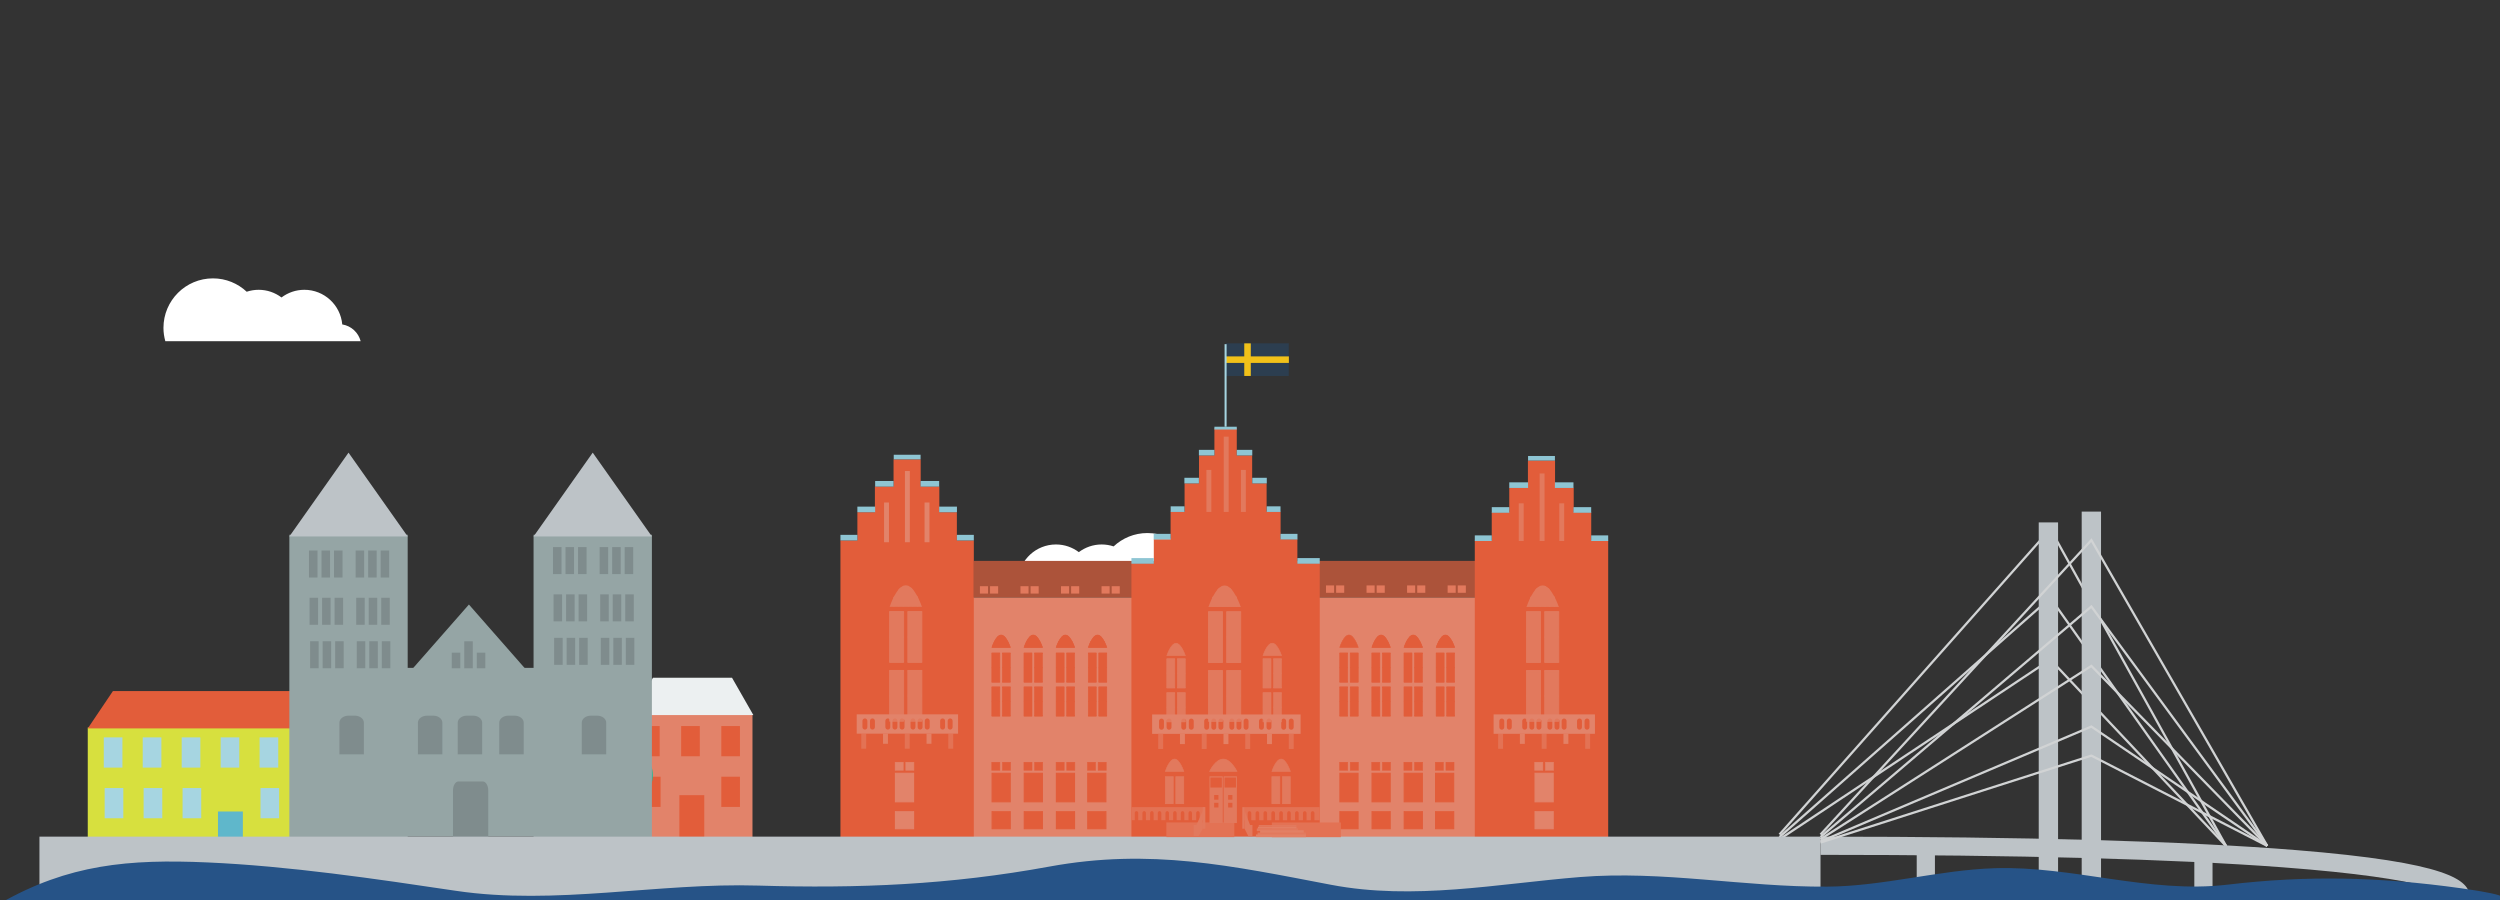 <?xml version="1.0" encoding="iso-8859-1"?>
<!-- Generator: Adobe Illustrator 19.1.0, SVG Export Plug-In . SVG Version: 6.00 Build 0)  -->
<svg version="1.1" id="Layer_1" xmlns="http://www.w3.org/2000/svg" xmlns:xlink="http://www.w3.org/1999/xlink" x="0px" y="0px"
	 viewBox="0 0 549.333 197.755" style="enable-background:new 0 0 549.333 197.755;" xml:space="preserve">

	  <rect x="0" y="0" width="549.333" height="197.755" fill="#333333" stroke="none"/>

	  <path id="cloud_x5F_3" style="fill:#FFFFFF;" d="M219.661,130.934c0.495-1.905,2.07-3.37,4.043-3.687
               	c0.383-4.266,3.964-7.61,8.33-7.61c1.886,0,3.62,0.632,5.02,1.686c1.4-1.054,3.135-1.686,5.021-1.686
               	c0.917,0,1.797,0.153,2.623,0.426c1.943-1.816,4.547-2.936,7.418-2.936c6.008,0,10.877,4.87,10.877,10.877
               	c0,1.017-0.149,1.997-0.41,2.93H219.661z">
               	<animateTransform attributeType="xml"
               									 attributeName="transform"
               									 type="translate"
               									 from="-170 25"
               									 to="800 25"
               									 dur="50s"
               									 repeatCount="indefinite"/>
               </path>
               <path id="cloud_x5F_1" style="fill:#FFFFFF;" d="M79.249,74.975c-0.496-1.905-2.07-3.37-4.043-3.687
               	c-0.383-4.266-3.964-7.61-8.33-7.61c-1.886,0-3.621,0.632-5.021,1.686c-1.399-1.054-3.134-1.686-5.021-1.686
               	c-0.917,0-1.798,0.153-2.624,0.426c-1.943-1.816-4.546-2.936-7.417-2.936c-6.008,0-10.877,4.87-10.877,10.877
               	c0,1.017,0.149,1.997,0.411,2.93H79.249z">
               	<animateTransform attributeType="xml"
               									 attributeName="transform"
               									 type="translate"
               									 from="-170 45"
               									 to="800 45"
               									 dur="50s"
               									 repeatCount="indefinite"/>
               </path>
<g>
	<polygon style="fill:#D1D3D4;" points="488.948,186.062 450.482,116.675 391.2,183.532 390.826,183.2 450.576,115.815 
		489.385,185.82 	"/>
</g>
<g>
	<polygon style="fill:#D1D3D4;" points="488.963,186.086 450.486,131.75 391.178,184.113 390.847,183.738 450.572,131.007 
		450.733,131.234 489.371,185.797 	"/>
</g>
<g>
	<polygon style="fill:#D1D3D4;" points="488.985,186.113 450.491,145.25 391.151,184.635 390.875,184.218 450.567,144.601 
		489.349,185.77 	"/>
</g>
<rect x="447.977" y="114.782" style="fill:#BDC3C7;" width="4.25" height="83.368"/>
<rect x="482.167" y="186.944" style="fill:#BDC3C7;" width="4" height="10.015"/>
<rect x="421.167" y="186.944" style="fill:#BDC3C7;" width="4" height="10.015"/>
<rect x="457.417" y="112.411" style="fill:#BDC3C7;" width="4.25" height="85.739"/>
<rect x="213.981" y="123.249" style="fill:#AC533A;" width="111.509" height="8.052"/>
<rect x="19.284" y="159.854" style="fill:#D7E03E;" width="62.616" height="39.451"/>
<polygon style="fill:#E25D3A;" points="82.362,160.055 19.285,160.055 24.813,151.854 76.834,151.854 "/>
<rect x="22.801" y="162.028" style="fill:#A6D5E1;" width="4.101" height="6.64"/>
<rect x="31.361" y="162.028" style="fill:#A6D5E1;" width="4.101" height="6.64"/>
<rect x="39.921" y="162.028" style="fill:#A6D5E1;" width="4.101" height="6.64"/>
<rect x="48.481" y="162.028" style="fill:#A6D5E1;" width="4.101" height="6.64"/>
<rect x="57.04" y="162.028" style="fill:#A6D5E1;" width="4.101" height="6.64"/>
<rect x="65.6" y="162.028" style="fill:#A6D5E1;" width="4.101" height="6.64"/>
<rect x="74.16" y="162.028" style="fill:#A6D5E1;" width="4.101" height="6.64"/>
<rect x="22.996" y="173.16" style="fill:#A6D5E1;" width="4.101" height="6.639"/>
<rect x="31.556" y="173.16" style="fill:#A6D5E1;" width="4.101" height="6.639"/>
<rect x="40.116" y="173.16" style="fill:#A6D5E1;" width="4.101" height="6.639"/>
<rect x="47.895" y="178.311" style="fill:#5FB7CB;" width="5.468" height="9.178"/>
<rect x="57.236" y="173.16" style="fill:#A6D5E1;" width="4.101" height="6.639"/>
<rect x="65.795" y="173.16" style="fill:#A6D5E1;" width="4.101" height="6.639"/>
<rect x="74.356" y="173.16" style="fill:#A6D5E1;" width="4.101" height="6.639"/>
<rect x="138.785" y="156.923" style="fill:#E2836A;" width="26.559" height="39.452"/>
<polygon style="fill:#ECF0F1;" points="165.539,157.126 138.786,157.126 143.475,148.923 160.85,148.923 "/>
<rect x="140.852" y="159.538" style="fill:#E25D3A;" width="4.101" height="6.639"/>
<rect x="149.673" y="159.538" style="fill:#E25D3A;" width="4.101" height="6.639"/>
<rect x="141.048" y="170.669" style="fill:#E25D3A;" width="4.101" height="6.64"/>
<rect x="158.493" y="170.669" style="fill:#E25D3A;" width="4.101" height="6.64"/>
<rect x="149.282" y="174.724" style="fill:#E25D3A;" width="5.468" height="9.178"/>
<rect x="158.493" y="159.538" style="fill:#E25D3A;" width="4.101" height="6.639"/>
<ellipse style="fill:#4FBA6F;" cx="136.581" cy="170.06" rx="3.375" ry="3.73"/>
<rect x="138.206" y="174.079" style="fill:#9C8160;" width="3" height="9.75"/>
<ellipse style="fill:#26B99A;" cx="138.706" cy="170.329" rx="4.75" ry="5.25"/>
<rect x="212.96" y="131.301" style="fill:#E2836A;" width="112.53" height="55.643"/>
<polygon style="fill:#E25D3A;" points="349.646,118.759 349.646,112.549 345.796,112.549 345.796,107.168 341.697,107.168 
	341.697,101.206 335.735,101.206 335.735,107.168 331.636,107.168 331.636,112.549 327.786,112.549 327.786,118.759 324.06,118.759 
	324.06,184.834 353.372,184.834 353.372,118.759 "/>
<polygon style="fill:#E25D3A;" points="210.255,118.759 210.255,112.549 206.404,112.549 206.404,106.897 202.306,106.897 
	202.306,100.935 196.343,100.935 196.343,106.897 192.245,106.897 192.245,112.549 188.396,112.549 188.396,118.759 
	184.672,118.759 184.672,184.835 213.981,184.835 213.981,118.759 "/>
<rect x="269.386" y="75.444" style="fill:#2C3E50;" width="13.797" height="7.17"/>
<g>
	<rect x="273.407" y="75.447" style="fill:#F1C119;" width="1.433" height="7.163"/>
	<rect x="269.359" y="78.312" style="fill:#F1C119;" width="13.849" height="1.433"/>
</g>
<rect x="70.244" y="146.753" style="fill:#95A5A5;" width="56" height="37.083"/>
<g>
	<rect x="63.581" y="117.504" style="fill:#95A5A5;" width="26" height="67.334"/>
	<polygon style="fill:#BDC3C7;" points="63.581,117.879 76.581,99.46 89.581,117.879 	"/>
</g>
<g>
	<rect x="117.241" y="117.504" style="fill:#95A5A5;" width="26" height="67.334"/>
	<polygon style="fill:#BDC3C7;" points="117.241,117.879 130.241,99.46 143.241,117.879 	"/>
</g>
<polygon style="fill:#95A5A5;" points="86.868,151.254 103.035,132.835 119.202,151.254 "/>
<path style="fill:#7F8C8D;" d="M107.286,187.712c0,1.104-0.534,2-1.192,2h-5.365c-0.659,0-1.192-0.896-1.192-2v-14
	c0-1.105,0.534-2,1.192-2h5.365c0.659,0,1.192,0.895,1.192,2V187.712z"/>
<g>
	<rect x="269.08" y="75.624" style="fill:#A6D5E1;" width="0.445" height="18.141"/>
</g>
<polygon style="fill:#E25D3A;" points="285.076,123.849 285.076,118.472 281.389,118.472 281.389,112.419 278.316,112.419 
	278.316,106.208 275.141,106.208 275.141,100.084 271.761,100.084 271.761,94.123 266.844,94.123 266.844,100.084 263.464,100.084 
	263.464,106.208 260.289,106.208 260.289,112.419 257.216,112.419 257.216,118.472 253.53,118.472 253.53,123.849 248.613,123.849 
	248.613,185.454 289.991,185.454 289.991,123.849 "/>
<g>
	<rect x="67.894" y="120.962" style="fill:#7F8C8D;" width="1.875" height="5.936"/>
	<rect x="70.643" y="120.962" style="fill:#7F8C8D;" width="1.875" height="5.936"/>
	<rect x="73.393" y="120.962" style="fill:#7F8C8D;" width="1.875" height="5.936"/>
</g>
<g>
	<rect x="78.143" y="120.962" style="fill:#7F8C8D;" width="1.875" height="5.936"/>
	<rect x="80.893" y="120.962" style="fill:#7F8C8D;" width="1.875" height="5.936"/>
	<rect x="83.643" y="120.962" style="fill:#7F8C8D;" width="1.875" height="5.936"/>
</g>
<g>
	<rect x="68.019" y="131.349" style="fill:#7F8C8D;" width="1.875" height="5.935"/>
	<rect x="70.768" y="131.349" style="fill:#7F8C8D;" width="1.875" height="5.935"/>
	<rect x="73.518" y="131.349" style="fill:#7F8C8D;" width="1.875" height="5.935"/>
</g>
<g>
	<rect x="78.268" y="131.349" style="fill:#7F8C8D;" width="1.875" height="5.935"/>
	<rect x="81.018" y="131.349" style="fill:#7F8C8D;" width="1.875" height="5.935"/>
	<rect x="83.768" y="131.349" style="fill:#7F8C8D;" width="1.875" height="5.935"/>
</g>
<g>
	<rect x="68.144" y="140.901" style="fill:#7F8C8D;" width="1.875" height="5.936"/>
	<rect x="70.893" y="140.901" style="fill:#7F8C8D;" width="1.875" height="5.936"/>
	<rect x="73.643" y="140.901" style="fill:#7F8C8D;" width="1.875" height="5.936"/>
</g>
<g>
	<rect x="78.393" y="140.901" style="fill:#7F8C8D;" width="1.875" height="5.936"/>
	<rect x="81.143" y="140.901" style="fill:#7F8C8D;" width="1.875" height="5.936"/>
	<rect x="83.893" y="140.901" style="fill:#7F8C8D;" width="1.875" height="5.936"/>
</g>
<g>
	<rect x="121.512" y="120.212" style="fill:#7F8C8D;" width="1.875" height="5.936"/>
	<rect x="124.262" y="120.212" style="fill:#7F8C8D;" width="1.875" height="5.936"/>
	<rect x="127.012" y="120.212" style="fill:#7F8C8D;" width="1.875" height="5.936"/>
</g>
<g>
	<rect x="131.762" y="120.212" style="fill:#7F8C8D;" width="1.875" height="5.936"/>
	<rect x="134.512" y="120.212" style="fill:#7F8C8D;" width="1.875" height="5.936"/>
	<rect x="137.262" y="120.212" style="fill:#7F8C8D;" width="1.875" height="5.936"/>
</g>
<g>
	<rect x="121.637" y="130.599" style="fill:#7F8C8D;" width="1.875" height="5.935"/>
	<rect x="124.387" y="130.599" style="fill:#7F8C8D;" width="1.875" height="5.935"/>
	<rect x="127.137" y="130.599" style="fill:#7F8C8D;" width="1.875" height="5.935"/>
</g>
<g>
	<rect x="131.887" y="130.599" style="fill:#7F8C8D;" width="1.875" height="5.935"/>
	<rect x="134.637" y="130.599" style="fill:#7F8C8D;" width="1.875" height="5.935"/>
	<rect x="137.387" y="130.599" style="fill:#7F8C8D;" width="1.875" height="5.935"/>
</g>
<g>
	<rect x="121.762" y="140.151" style="fill:#7F8C8D;" width="1.875" height="5.936"/>
	<rect x="124.512" y="140.151" style="fill:#7F8C8D;" width="1.875" height="5.936"/>
	<rect x="127.262" y="140.151" style="fill:#7F8C8D;" width="1.875" height="5.936"/>
</g>
<g>
	<rect x="132.012" y="140.151" style="fill:#7F8C8D;" width="1.875" height="5.936"/>
	<rect x="134.762" y="140.151" style="fill:#7F8C8D;" width="1.875" height="5.936"/>
	<rect x="137.512" y="140.151" style="fill:#7F8C8D;" width="1.875" height="5.936"/>
</g>
<g>
	<rect x="99.265" y="143.411" style="fill:#7F8C8D;" width="1.875" height="3.436"/>
	<rect x="102.015" y="140.911" style="fill:#7F8C8D;" width="1.875" height="5.936"/>
	<rect x="104.765" y="143.411" style="fill:#7F8C8D;" width="1.875" height="3.436"/>
</g>
<path style="fill:#7F8C8D;" d="M79.956,165.753v-6.955c0-0.854-0.896-1.545-2-1.545h-1.375c-1.104,0-2,0.692-2,1.545v6.955H79.956z"
	/>
<path style="fill:#7F8C8D;" d="M97.204,165.753v-6.955c0-0.854-0.896-1.545-2-1.545h-1.375c-1.104,0-2,0.692-2,1.545v6.955H97.204z"
	/>
<path style="fill:#7F8C8D;" d="M105.952,165.753v-6.955c0-0.854-0.896-1.545-2-1.545h-1.375c-1.104,0-2,0.692-2,1.545v6.955H105.952
	z"/>
<path style="fill:#7F8C8D;" d="M115.077,165.753v-6.955c0-0.854-0.896-1.545-2-1.545h-1.375c-1.104,0-2,0.692-2,1.545v6.955H115.077
	z"/>
<path style="fill:#7F8C8D;" d="M133.206,165.753v-6.955c0-0.854-0.896-1.545-2-1.545h-1.375c-1.105,0-2,0.692-2,1.545v6.955H133.206
	z"/>
<path style="fill:#95A5A5;" d="M93.704,153.628v-2.588c0-0.317-0.333-0.575-0.744-0.575h-0.512c-0.411,0-0.744,0.257-0.744,0.575
	v2.588H93.704z"/>
<path style="fill:#95A5A5;" d="M96.722,153.628v-2.588c0-0.317-0.333-0.575-0.744-0.575h-0.512c-0.411,0-0.744,0.257-0.744,0.575
	v2.588H96.722z"/>
<path style="fill:#95A5A5;" d="M99.74,153.628v-2.588c0-0.317-0.333-0.575-0.744-0.575h-0.512c-0.411,0-0.744,0.257-0.744,0.575
	v2.588H99.74z"/>
<path style="fill:#95A5A5;" d="M102.758,153.628v-2.588c0-0.317-0.333-0.575-0.744-0.575h-0.512c-0.411,0-0.744,0.257-0.744,0.575
	v2.588H102.758z"/>
<path style="fill:#95A5A5;" d="M105.775,153.628v-2.588c0-0.317-0.333-0.575-0.744-0.575h-0.512c-0.411,0-0.744,0.257-0.744,0.575
	v2.588H105.775z"/>
<path style="fill:#95A5A5;" d="M108.793,153.628v-2.588c0-0.317-0.333-0.575-0.744-0.575h-0.512c-0.411,0-0.744,0.257-0.744,0.575
	v2.588H108.793z"/>
<path style="fill:#95A5A5;" d="M111.811,153.628v-2.588c0-0.317-0.333-0.575-0.744-0.575h-0.512c-0.411,0-0.744,0.257-0.744,0.575
	v2.588H111.811z"/>
<path style="fill:#95A5A5;" d="M114.829,153.628v-2.588c0-0.317-0.333-0.575-0.744-0.575h-0.512c-0.411,0-0.744,0.257-0.744,0.575
	v2.588H114.829z"/>
<rect x="268.898" y="95.945" style="fill:#E2795D;" width="1.079" height="16.545"/>
<rect x="8.667" y="183.838" style="fill:#BDC3C7;" width="391.359" height="13.121"/>
<rect x="265.092" y="103.263" style="fill:#E2795D;" width="1.079" height="9.227"/>
<rect x="272.674" y="103.263" style="fill:#E2795D;" width="1.079" height="9.227"/>
<rect x="198.843" y="103.499" style="fill:#E2836A;" width="1.079" height="15.646"/>
<rect x="194.257" y="110.419" style="fill:#E2836A;" width="1.079" height="8.726"/>
<rect x="203.159" y="110.419" style="fill:#E2836A;" width="1.079" height="8.726"/>
<rect x="338.308" y="104.038" style="fill:#E2795D;" width="1.079" height="14.837"/>
<rect x="333.722" y="110.6" style="fill:#E2795D;" width="1.079" height="8.274"/>
<rect x="342.624" y="110.6" style="fill:#E2795D;" width="1.079" height="8.274"/>
<g>
	<g>
		<rect x="224.992" y="143.552" style="fill:#E25D3A;" width="1.777" height="6.281"/>
		<path style="fill:#E25D3A;" d="M226.826,149.95h-1.89v-6.514h1.89V149.95z M225.049,149.717h1.664v-6.048h-1.664V149.717z"/>
	</g>
	<g>
		<path style="fill:#E25D3A;" d="M225.01,142.237c0,0,0.854-2.7,2.035-2.704c1.138-0.004,2.035,2.704,2.035,2.704H225.01z"/>
		<path style="fill:#E25D3A;" d="M229.165,142.308h-4.238l0.03-0.098c0.035-0.112,0.883-2.745,2.088-2.749c0.001,0,0.002,0,0.002,0
			c1.162,0,2.048,2.635,2.085,2.748L229.165,142.308z M225.095,142.166h3.897c-0.174-0.482-0.981-2.562-1.946-2.562
			c0,0-0.001,0-0.002,0C226.041,139.607,225.262,141.686,225.095,142.166z"/>
	</g>
	<g>
		<g>
			<rect x="225.499" y="143.552" style="fill:#E25D3A;" width="0.124" height="6.281"/>
		</g>
		<g>
			<rect x="226.138" y="143.552" style="fill:#E25D3A;" width="0.124" height="6.281"/>
		</g>
	</g>
	<g>
		<rect x="224.992" y="143.425" style="fill:#E25D3A;" width="1.777" height="0.232"/>
	</g>
	<g>
		<rect x="224.992" y="146.563" style="fill:#E25D3A;" width="1.777" height="0.258"/>
	</g>
	<g>
		<rect x="224.992" y="149.704" style="fill:#E25D3A;" width="1.777" height="0.258"/>
	</g>
	<g>
		<rect x="227.302" y="143.552" style="fill:#E25D3A;" width="1.777" height="6.281"/>
		<path style="fill:#E25D3A;" d="M229.136,149.95h-1.89v-6.514h1.89V149.95z M227.359,149.717h1.664v-6.048h-1.664V149.717z"/>
	</g>
	<g>
		<g>
			<rect x="227.809" y="143.552" style="fill:#E25D3A;" width="0.124" height="6.281"/>
		</g>
		<g>
			<rect x="228.448" y="143.552" style="fill:#E25D3A;" width="0.124" height="6.281"/>
		</g>
	</g>
	<g>
		<rect x="227.302" y="143.425" style="fill:#E25D3A;" width="1.777" height="0.232"/>
	</g>
	<g>
		<rect x="227.302" y="146.563" style="fill:#E25D3A;" width="1.777" height="0.258"/>
	</g>
	<g>
		<rect x="227.302" y="149.704" style="fill:#E25D3A;" width="1.777" height="0.258"/>
	</g>
	<g>
		<rect x="227.302" y="151.003" style="fill:#E25D3A;" width="1.777" height="6.281"/>
		<path style="fill:#E25D3A;" d="M229.136,157.4h-1.89v-6.514h1.89V157.4z M227.359,157.168h1.664v-6.048h-1.664V157.168z"/>
	</g>
	<g>
		<g>
			<rect x="227.809" y="151.003" style="fill:#E25D3A;" width="0.124" height="6.281"/>
		</g>
		<g>
			<rect x="228.448" y="151.003" style="fill:#E25D3A;" width="0.124" height="6.281"/>
		</g>
	</g>
	<g>
		<rect x="227.302" y="150.874" style="fill:#E25D3A;" width="1.777" height="0.258"/>
	</g>
	<g>
		<rect x="227.302" y="154.014" style="fill:#E25D3A;" width="1.777" height="0.258"/>
	</g>
	<g>
		<rect x="227.302" y="157.155" style="fill:#E25D3A;" width="1.777" height="0.258"/>
	</g>
	<g>
		<rect x="224.992" y="151.003" style="fill:#E25D3A;" width="1.777" height="6.281"/>
		<path style="fill:#E25D3A;" d="M226.826,157.4h-1.89v-6.514h1.89V157.4z M225.049,157.168h1.664v-6.048h-1.664V157.168z"/>
	</g>
	<g>
		<g>
			<rect x="225.499" y="151.003" style="fill:#E25D3A;" width="0.124" height="6.281"/>
		</g>
		<g>
			<rect x="226.138" y="151.003" style="fill:#E25D3A;" width="0.124" height="6.281"/>
		</g>
	</g>
	<g>
		<rect x="224.992" y="150.874" style="fill:#E25D3A;" width="1.777" height="0.258"/>
	</g>
	<g>
		<rect x="224.992" y="154.014" style="fill:#E25D3A;" width="1.777" height="0.258"/>
	</g>
	<g>
		<rect x="224.992" y="157.155" style="fill:#E25D3A;" width="1.777" height="0.258"/>
	</g>
	<g>
		<defs>
			<path id="SVGID_53_" d="M225.01,142.237c0,0,0.854-2.7,2.035-2.704c1.138-0.004,2.035,2.704,2.035,2.704H225.01z"/>
		</defs>
		<use xlink:href="#SVGID_53_"  style="overflow:visible;fill:#E25D3A;"/>
		<clipPath id="SVGID_1_">
			<use xlink:href="#SVGID_53_"  style="overflow:visible;"/>
		</clipPath>
		<g style="clip-path:url(#SVGID_1_);">
			<g>
				<g>
					<rect x="225.482" y="138.375" style="fill:#E25D3A;" width="0.124" height="3.831"/>
				</g>
				<g>
					<rect x="226.103" y="138.375" style="fill:#E25D3A;" width="0.124" height="3.831"/>
				</g>
			</g>
			<g>
				<g>
					<rect x="226.671" y="138.375" style="fill:#E25D3A;" width="0.124" height="3.831"/>
				</g>
				<g>
					<rect x="227.292" y="138.375" style="fill:#E25D3A;" width="0.124" height="3.831"/>
				</g>
			</g>
			<g>
				<g>
					<rect x="227.862" y="138.375" style="fill:#E25D3A;" width="0.124" height="3.831"/>
				</g>
				<g>
					<rect x="228.483" y="138.375" style="fill:#E25D3A;" width="0.124" height="3.831"/>
				</g>
			</g>
		</g>
		<g style="clip-path:url(#SVGID_1_);">
			<g>
				<g>
					<rect x="225.001" y="139.834" style="fill:#E25D3A;" width="4.397" height="0.157"/>
				</g>
			</g>
			<g>
				<g>
					<rect x="225.104" y="140.959" style="fill:#E25D3A;" width="4.397" height="0.157"/>
				</g>
				<g>
					<rect x="225.001" y="142.174" style="fill:#E25D3A;" width="4.397" height="0.157"/>
				</g>
			</g>
		</g>
	</g>
</g>
<g>
	<g>
		<rect x="217.928" y="143.552" style="fill:#E25D3A;" width="1.777" height="6.281"/>
		<path style="fill:#E25D3A;" d="M219.762,149.95h-1.89v-6.514h1.89V149.95z M217.985,149.717h1.664v-6.048h-1.664V149.717z"/>
	</g>
	<g>
		<path style="fill:#E25D3A;" d="M217.946,142.237c0,0,0.854-2.7,2.035-2.704c1.138-0.004,2.035,2.704,2.035,2.704H217.946z"/>
		<path style="fill:#E25D3A;" d="M222.101,142.308h-4.238l0.03-0.098c0.036-0.112,0.883-2.745,2.088-2.749c0.001,0,0.002,0,0.002,0
			c1.162,0,2.048,2.635,2.085,2.748L222.101,142.308z M218.032,142.166h3.897c-0.174-0.482-0.981-2.562-1.946-2.562
			c0,0-0.001,0-0.002,0C218.977,139.607,218.198,141.686,218.032,142.166z"/>
	</g>
	<g>
		<g>
			<rect x="218.435" y="143.552" style="fill:#E25D3A;" width="0.124" height="6.281"/>
		</g>
		<g>
			<rect x="219.075" y="143.552" style="fill:#E25D3A;" width="0.124" height="6.281"/>
		</g>
	</g>
	<g>
		<rect x="217.928" y="143.425" style="fill:#E25D3A;" width="1.777" height="0.232"/>
	</g>
	<g>
		<rect x="217.928" y="146.563" style="fill:#E25D3A;" width="1.777" height="0.258"/>
	</g>
	<g>
		<rect x="217.928" y="149.704" style="fill:#E25D3A;" width="1.777" height="0.258"/>
	</g>
	<g>
		<rect x="220.239" y="143.552" style="fill:#E25D3A;" width="1.777" height="6.281"/>
		<path style="fill:#E25D3A;" d="M222.072,149.95h-1.89v-6.514h1.89V149.95z M220.295,149.717h1.664v-6.048h-1.664V149.717z"/>
	</g>
	<g>
		<g>
			<rect x="220.745" y="143.552" style="fill:#E25D3A;" width="0.124" height="6.281"/>
		</g>
		<g>
			<rect x="221.385" y="143.552" style="fill:#E25D3A;" width="0.124" height="6.281"/>
		</g>
	</g>
	<g>
		<rect x="220.239" y="143.425" style="fill:#E25D3A;" width="1.777" height="0.232"/>
	</g>
	<g>
		<rect x="220.239" y="146.563" style="fill:#E25D3A;" width="1.777" height="0.258"/>
	</g>
	<g>
		<rect x="220.239" y="149.704" style="fill:#E25D3A;" width="1.777" height="0.258"/>
	</g>
	<g>
		<rect x="220.239" y="151.003" style="fill:#E25D3A;" width="1.777" height="6.281"/>
		<path style="fill:#E25D3A;" d="M222.072,157.4h-1.89v-6.514h1.89V157.4z M220.295,157.168h1.664v-6.048h-1.664V157.168z"/>
	</g>
	<g>
		<g>
			<rect x="220.745" y="151.003" style="fill:#E25D3A;" width="0.124" height="6.281"/>
		</g>
		<g>
			<rect x="221.385" y="151.003" style="fill:#E25D3A;" width="0.124" height="6.281"/>
		</g>
	</g>
	<g>
		<rect x="220.239" y="150.874" style="fill:#E25D3A;" width="1.777" height="0.258"/>
	</g>
	<g>
		<rect x="220.239" y="154.014" style="fill:#E25D3A;" width="1.777" height="0.258"/>
	</g>
	<g>
		<rect x="220.239" y="157.155" style="fill:#E25D3A;" width="1.777" height="0.258"/>
	</g>
	<g>
		<rect x="217.928" y="151.003" style="fill:#E25D3A;" width="1.777" height="6.281"/>
		<path style="fill:#E25D3A;" d="M219.762,157.4h-1.89v-6.514h1.89V157.4z M217.985,157.168h1.664v-6.048h-1.664V157.168z"/>
	</g>
	<g>
		<g>
			<rect x="218.435" y="151.003" style="fill:#E25D3A;" width="0.124" height="6.281"/>
		</g>
		<g>
			<rect x="219.075" y="151.003" style="fill:#E25D3A;" width="0.124" height="6.281"/>
		</g>
	</g>
	<g>
		<rect x="217.928" y="150.874" style="fill:#E25D3A;" width="1.777" height="0.258"/>
	</g>
	<g>
		<rect x="217.928" y="154.014" style="fill:#E25D3A;" width="1.777" height="0.258"/>
	</g>
	<g>
		<rect x="217.928" y="157.155" style="fill:#E25D3A;" width="1.777" height="0.258"/>
	</g>
	<g>
		<defs>
			<path id="SVGID_55_" d="M217.946,142.237c0,0,0.854-2.7,2.035-2.704c1.138-0.004,2.035,2.704,2.035,2.704H217.946z"/>
		</defs>
		<use xlink:href="#SVGID_55_"  style="overflow:visible;fill:#E25D3A;"/>
		<clipPath id="SVGID_2_">
			<use xlink:href="#SVGID_55_"  style="overflow:visible;"/>
		</clipPath>
		<g style="clip-path:url(#SVGID_2_);">
			<g>
				<g>
					<rect x="218.418" y="138.375" style="fill:#E25D3A;" width="0.124" height="3.831"/>
				</g>
				<g>
					<rect x="219.039" y="138.375" style="fill:#E25D3A;" width="0.124" height="3.831"/>
				</g>
			</g>
			<g>
				<g>
					<rect x="219.608" y="138.375" style="fill:#E25D3A;" width="0.124" height="3.831"/>
				</g>
				<g>
					<rect x="220.229" y="138.375" style="fill:#E25D3A;" width="0.124" height="3.831"/>
				</g>
			</g>
			<g>
				<g>
					<rect x="220.798" y="138.375" style="fill:#E25D3A;" width="0.124" height="3.831"/>
				</g>
				<g>
					<rect x="221.419" y="138.375" style="fill:#E25D3A;" width="0.124" height="3.831"/>
				</g>
			</g>
		</g>
		<g style="clip-path:url(#SVGID_2_);">
			<g>
				<g>
					<rect x="217.937" y="139.834" style="fill:#E25D3A;" width="4.397" height="0.157"/>
				</g>
			</g>
			<g>
				<g>
					<rect x="218.04" y="140.959" style="fill:#E25D3A;" width="4.397" height="0.157"/>
				</g>
				<g>
					<rect x="217.937" y="142.174" style="fill:#E25D3A;" width="4.397" height="0.157"/>
				</g>
			</g>
		</g>
	</g>
</g>
<g>
	<g>
		<rect x="239.119" y="143.552" style="fill:#E25D3A;" width="1.777" height="6.281"/>
		<path style="fill:#E25D3A;" d="M240.953,149.95h-1.89v-6.514h1.89V149.95z M239.176,149.717h1.664v-6.048h-1.664V149.717z"/>
	</g>
	<g>
		<path style="fill:#E25D3A;" d="M239.137,142.237c0,0,0.854-2.7,2.035-2.704c1.138-0.004,2.035,2.704,2.035,2.704H239.137z"/>
		<path style="fill:#E25D3A;" d="M243.292,142.308h-4.238l0.03-0.098c0.036-0.112,0.883-2.745,2.088-2.749c0.001,0,0.002,0,0.002,0
			c1.162,0,2.048,2.635,2.085,2.748L243.292,142.308z M239.223,142.166h3.897c-0.174-0.482-0.981-2.562-1.946-2.562
			c0,0-0.001,0-0.002,0C240.168,139.607,239.389,141.686,239.223,142.166z"/>
	</g>
	<g>
		<g>
			<rect x="239.626" y="143.552" style="fill:#E25D3A;" width="0.124" height="6.281"/>
		</g>
		<g>
			<rect x="240.266" y="143.552" style="fill:#E25D3A;" width="0.124" height="6.281"/>
		</g>
	</g>
	<g>
		<rect x="239.119" y="143.425" style="fill:#E25D3A;" width="1.777" height="0.232"/>
	</g>
	<g>
		<rect x="239.119" y="146.563" style="fill:#E25D3A;" width="1.777" height="0.258"/>
	</g>
	<g>
		<rect x="239.119" y="149.704" style="fill:#E25D3A;" width="1.777" height="0.258"/>
	</g>
	<g>
		<rect x="241.43" y="143.552" style="fill:#E25D3A;" width="1.777" height="6.281"/>
		<path style="fill:#E25D3A;" d="M243.263,149.95h-1.89v-6.514h1.89V149.95z M241.486,149.717h1.664v-6.048h-1.664V149.717z"/>
	</g>
	<g>
		<g>
			<rect x="241.936" y="143.552" style="fill:#E25D3A;" width="0.124" height="6.281"/>
		</g>
		<g>
			<rect x="242.576" y="143.552" style="fill:#E25D3A;" width="0.124" height="6.281"/>
		</g>
	</g>
	<g>
		<rect x="241.43" y="143.425" style="fill:#E25D3A;" width="1.777" height="0.232"/>
	</g>
	<g>
		<rect x="241.43" y="146.563" style="fill:#E25D3A;" width="1.777" height="0.258"/>
	</g>
	<g>
		<rect x="241.43" y="149.704" style="fill:#E25D3A;" width="1.777" height="0.258"/>
	</g>
	<g>
		<rect x="241.43" y="151.003" style="fill:#E25D3A;" width="1.777" height="6.281"/>
		<path style="fill:#E25D3A;" d="M243.263,157.4h-1.89v-6.514h1.89V157.4z M241.486,157.168h1.664v-6.048h-1.664V157.168z"/>
	</g>
	<g>
		<g>
			<rect x="241.936" y="151.003" style="fill:#E25D3A;" width="0.124" height="6.281"/>
		</g>
		<g>
			<rect x="242.576" y="151.003" style="fill:#E25D3A;" width="0.124" height="6.281"/>
		</g>
	</g>
	<g>
		<rect x="241.43" y="150.874" style="fill:#E25D3A;" width="1.777" height="0.258"/>
	</g>
	<g>
		<rect x="241.43" y="154.014" style="fill:#E25D3A;" width="1.777" height="0.258"/>
	</g>
	<g>
		<rect x="241.43" y="157.155" style="fill:#E25D3A;" width="1.777" height="0.258"/>
	</g>
	<g>
		<rect x="239.119" y="151.003" style="fill:#E25D3A;" width="1.777" height="6.281"/>
		<path style="fill:#E25D3A;" d="M240.953,157.4h-1.89v-6.514h1.89V157.4z M239.176,157.168h1.664v-6.048h-1.664V157.168z"/>
	</g>
	<g>
		<g>
			<rect x="239.626" y="151.003" style="fill:#E25D3A;" width="0.124" height="6.281"/>
		</g>
		<g>
			<rect x="240.266" y="151.003" style="fill:#E25D3A;" width="0.124" height="6.281"/>
		</g>
	</g>
	<g>
		<rect x="239.119" y="150.874" style="fill:#E25D3A;" width="1.777" height="0.258"/>
	</g>
	<g>
		<rect x="239.119" y="154.014" style="fill:#E25D3A;" width="1.777" height="0.258"/>
	</g>
	<g>
		<rect x="239.119" y="157.155" style="fill:#E25D3A;" width="1.777" height="0.258"/>
	</g>
	<g>
		<defs>
			<path id="SVGID_57_" d="M239.137,142.237c0,0,0.854-2.7,2.035-2.704c1.138-0.004,2.035,2.704,2.035,2.704H239.137z"/>
		</defs>
		<use xlink:href="#SVGID_57_"  style="overflow:visible;fill:#E25D3A;"/>
		<clipPath id="SVGID_4_">
			<use xlink:href="#SVGID_57_"  style="overflow:visible;"/>
		</clipPath>
		<g style="clip-path:url(#SVGID_4_);">
			<g>
				<g>
					<rect x="239.609" y="138.375" style="fill:#E25D3A;" width="0.124" height="3.831"/>
				</g>
				<g>
					<rect x="240.23" y="138.375" style="fill:#E25D3A;" width="0.124" height="3.831"/>
				</g>
			</g>
			<g>
				<g>
					<rect x="240.799" y="138.375" style="fill:#E25D3A;" width="0.124" height="3.831"/>
				</g>
				<g>
					<rect x="241.42" y="138.375" style="fill:#E25D3A;" width="0.124" height="3.831"/>
				</g>
			</g>
			<g>
				<g>
					<rect x="241.989" y="138.375" style="fill:#E25D3A;" width="0.124" height="3.831"/>
				</g>
				<g>
					<rect x="242.61" y="138.375" style="fill:#E25D3A;" width="0.124" height="3.831"/>
				</g>
			</g>
		</g>
		<g style="clip-path:url(#SVGID_4_);">
			<g>
				<g>
					<rect x="239.128" y="139.834" style="fill:#E25D3A;" width="4.397" height="0.157"/>
				</g>
			</g>
			<g>
				<g>
					<rect x="239.231" y="140.959" style="fill:#E25D3A;" width="4.397" height="0.157"/>
				</g>
				<g>
					<rect x="239.128" y="142.174" style="fill:#E25D3A;" width="4.397" height="0.157"/>
				</g>
			</g>
		</g>
	</g>
</g>
<g>
	<g>
		<rect x="232.056" y="143.552" style="fill:#E25D3A;" width="1.777" height="6.281"/>
		<path style="fill:#E25D3A;" d="M233.889,149.95h-1.89v-6.514h1.89V149.95z M232.112,149.717h1.664v-6.048h-1.664V149.717z"/>
	</g>
	<g>
		<path style="fill:#E25D3A;" d="M232.073,142.237c0,0,0.854-2.7,2.035-2.704c1.138-0.004,2.035,2.704,2.035,2.704H232.073z"/>
		<path style="fill:#E25D3A;" d="M236.228,142.308h-4.238l0.03-0.098c0.035-0.112,0.883-2.745,2.088-2.749c0.001,0,0.002,0,0.002,0
			c1.162,0,2.048,2.635,2.085,2.748L236.228,142.308z M232.159,142.166h3.897c-0.174-0.482-0.981-2.562-1.946-2.562
			c0,0-0.001,0-0.002,0C233.104,139.607,232.326,141.686,232.159,142.166z"/>
	</g>
	<g>
		<g>
			<rect x="232.562" y="143.552" style="fill:#E25D3A;" width="0.124" height="6.281"/>
		</g>
		<g>
			<rect x="233.202" y="143.552" style="fill:#E25D3A;" width="0.124" height="6.281"/>
		</g>
	</g>
	<g>
		<rect x="232.056" y="143.425" style="fill:#E25D3A;" width="1.777" height="0.232"/>
	</g>
	<g>
		<rect x="232.056" y="146.563" style="fill:#E25D3A;" width="1.777" height="0.258"/>
	</g>
	<g>
		<rect x="232.056" y="149.704" style="fill:#E25D3A;" width="1.777" height="0.258"/>
	</g>
	<g>
		<rect x="234.366" y="143.552" style="fill:#E25D3A;" width="1.777" height="6.281"/>
		<path style="fill:#E25D3A;" d="M236.2,149.95h-1.89v-6.514h1.89V149.95z M234.423,149.717h1.664v-6.048h-1.664V149.717z"/>
	</g>
	<g>
		<g>
			<rect x="234.872" y="143.552" style="fill:#E25D3A;" width="0.124" height="6.281"/>
		</g>
		<g>
			<rect x="235.512" y="143.552" style="fill:#E25D3A;" width="0.124" height="6.281"/>
		</g>
	</g>
	<g>
		<rect x="234.366" y="143.425" style="fill:#E25D3A;" width="1.777" height="0.232"/>
	</g>
	<g>
		<rect x="234.366" y="146.563" style="fill:#E25D3A;" width="1.777" height="0.258"/>
	</g>
	<g>
		<rect x="234.366" y="149.704" style="fill:#E25D3A;" width="1.777" height="0.258"/>
	</g>
	<g>
		<rect x="234.366" y="151.003" style="fill:#E25D3A;" width="1.777" height="6.281"/>
		<path style="fill:#E25D3A;" d="M236.2,157.4h-1.89v-6.514h1.89V157.4z M234.423,157.168h1.664v-6.048h-1.664V157.168z"/>
	</g>
	<g>
		<g>
			<rect x="234.872" y="151.003" style="fill:#E25D3A;" width="0.124" height="6.281"/>
		</g>
		<g>
			<rect x="235.512" y="151.003" style="fill:#E25D3A;" width="0.124" height="6.281"/>
		</g>
	</g>
	<g>
		<rect x="234.366" y="150.874" style="fill:#E25D3A;" width="1.777" height="0.258"/>
	</g>
	<g>
		<rect x="234.366" y="154.014" style="fill:#E25D3A;" width="1.777" height="0.258"/>
	</g>
	<g>
		<rect x="234.366" y="157.155" style="fill:#E25D3A;" width="1.777" height="0.258"/>
	</g>
	<g>
		<rect x="232.056" y="151.003" style="fill:#E25D3A;" width="1.777" height="6.281"/>
		<path style="fill:#E25D3A;" d="M233.889,157.4h-1.89v-6.514h1.89V157.4z M232.112,157.168h1.664v-6.048h-1.664V157.168z"/>
	</g>
	<g>
		<g>
			<rect x="232.562" y="151.003" style="fill:#E25D3A;" width="0.124" height="6.281"/>
		</g>
		<g>
			<rect x="233.202" y="151.003" style="fill:#E25D3A;" width="0.124" height="6.281"/>
		</g>
	</g>
	<g>
		<rect x="232.056" y="150.874" style="fill:#E25D3A;" width="1.777" height="0.258"/>
	</g>
	<g>
		<rect x="232.056" y="154.014" style="fill:#E25D3A;" width="1.777" height="0.258"/>
	</g>
	<g>
		<rect x="232.056" y="157.155" style="fill:#E25D3A;" width="1.777" height="0.258"/>
	</g>
	<g>
		<defs>
			<path id="SVGID_59_" d="M232.073,142.237c0,0,0.854-2.7,2.035-2.704c1.138-0.004,2.035,2.704,2.035,2.704H232.073z"/>
		</defs>
		<use xlink:href="#SVGID_59_"  style="overflow:visible;fill:#E25D3A;"/>
		<clipPath id="SVGID_6_">
			<use xlink:href="#SVGID_59_"  style="overflow:visible;"/>
		</clipPath>
		<g style="clip-path:url(#SVGID_6_);">
			<g>
				<g>
					<rect x="232.545" y="138.375" style="fill:#E25D3A;" width="0.124" height="3.831"/>
				</g>
				<g>
					<rect x="233.166" y="138.375" style="fill:#E25D3A;" width="0.124" height="3.831"/>
				</g>
			</g>
			<g>
				<g>
					<rect x="233.735" y="138.375" style="fill:#E25D3A;" width="0.124" height="3.831"/>
				</g>
				<g>
					<rect x="234.356" y="138.375" style="fill:#E25D3A;" width="0.124" height="3.831"/>
				</g>
			</g>
			<g>
				<g>
					<rect x="234.926" y="138.375" style="fill:#E25D3A;" width="0.124" height="3.831"/>
				</g>
				<g>
					<rect x="235.547" y="138.375" style="fill:#E25D3A;" width="0.124" height="3.831"/>
				</g>
			</g>
		</g>
		<g style="clip-path:url(#SVGID_6_);">
			<g>
				<g>
					<rect x="232.065" y="139.834" style="fill:#E25D3A;" width="4.397" height="0.157"/>
				</g>
			</g>
			<g>
				<g>
					<rect x="232.167" y="140.959" style="fill:#E25D3A;" width="4.397" height="0.157"/>
				</g>
				<g>
					<rect x="232.065" y="142.174" style="fill:#E25D3A;" width="4.397" height="0.157"/>
				</g>
			</g>
		</g>
	</g>
</g>
<g>
	<g>
		<rect x="301.427" y="143.552" style="fill:#E25D3A;" width="1.777" height="6.281"/>
		<path style="fill:#E25D3A;" d="M303.261,149.95h-1.89v-6.514h1.89V149.95z M301.484,149.717h1.664v-6.048h-1.664V149.717z"/>
	</g>
	<g>
		<path style="fill:#E25D3A;" d="M301.445,142.237c0,0,0.854-2.7,2.035-2.704c1.138-0.004,2.035,2.704,2.035,2.704H301.445z"/>
		<path style="fill:#E25D3A;" d="M305.6,142.308h-4.238l0.03-0.098c0.035-0.112,0.883-2.745,2.088-2.749c0.001,0,0.002,0,0.002,0
			c1.162,0,2.048,2.635,2.085,2.748L305.6,142.308z M301.531,142.166h3.897c-0.174-0.482-0.981-2.562-1.946-2.562
			c0,0-0.001,0-0.002,0C302.476,139.607,301.697,141.686,301.531,142.166z"/>
	</g>
	<g>
		<g>
			<rect x="301.934" y="143.552" style="fill:#E25D3A;" width="0.124" height="6.281"/>
		</g>
		<g>
			<rect x="302.573" y="143.552" style="fill:#E25D3A;" width="0.124" height="6.281"/>
		</g>
	</g>
	<g>
		<rect x="301.427" y="143.425" style="fill:#E25D3A;" width="1.777" height="0.232"/>
	</g>
	<g>
		<rect x="301.427" y="146.563" style="fill:#E25D3A;" width="1.777" height="0.258"/>
	</g>
	<g>
		<rect x="301.427" y="149.704" style="fill:#E25D3A;" width="1.777" height="0.258"/>
	</g>
	<g>
		<rect x="303.737" y="143.552" style="fill:#E25D3A;" width="1.777" height="6.281"/>
		<path style="fill:#E25D3A;" d="M305.571,149.95h-1.89v-6.514h1.89V149.95z M303.794,149.717h1.664v-6.048h-1.664V149.717z"/>
	</g>
	<g>
		<g>
			<rect x="304.244" y="143.552" style="fill:#E25D3A;" width="0.124" height="6.281"/>
		</g>
		<g>
			<rect x="304.884" y="143.552" style="fill:#E25D3A;" width="0.124" height="6.281"/>
		</g>
	</g>
	<g>
		<rect x="303.737" y="143.425" style="fill:#E25D3A;" width="1.777" height="0.232"/>
	</g>
	<g>
		<rect x="303.737" y="146.563" style="fill:#E25D3A;" width="1.777" height="0.258"/>
	</g>
	<g>
		<rect x="303.737" y="149.704" style="fill:#E25D3A;" width="1.777" height="0.258"/>
	</g>
	<g>
		<rect x="303.737" y="151.003" style="fill:#E25D3A;" width="1.777" height="6.281"/>
		<path style="fill:#E25D3A;" d="M305.571,157.4h-1.89v-6.514h1.89V157.4z M303.794,157.168h1.664v-6.048h-1.664V157.168z"/>
	</g>
	<g>
		<g>
			<rect x="304.244" y="151.003" style="fill:#E25D3A;" width="0.124" height="6.281"/>
		</g>
		<g>
			<rect x="304.884" y="151.003" style="fill:#E25D3A;" width="0.124" height="6.281"/>
		</g>
	</g>
	<g>
		<rect x="303.737" y="150.874" style="fill:#E25D3A;" width="1.777" height="0.258"/>
	</g>
	<g>
		<rect x="303.737" y="154.014" style="fill:#E25D3A;" width="1.777" height="0.258"/>
	</g>
	<g>
		<rect x="303.737" y="157.155" style="fill:#E25D3A;" width="1.777" height="0.258"/>
	</g>
	<g>
		<rect x="301.427" y="151.003" style="fill:#E25D3A;" width="1.777" height="6.281"/>
		<path style="fill:#E25D3A;" d="M303.261,157.4h-1.89v-6.514h1.89V157.4z M301.484,157.168h1.664v-6.048h-1.664V157.168z"/>
	</g>
	<g>
		<g>
			<rect x="301.934" y="151.003" style="fill:#E25D3A;" width="0.124" height="6.281"/>
		</g>
		<g>
			<rect x="302.573" y="151.003" style="fill:#E25D3A;" width="0.124" height="6.281"/>
		</g>
	</g>
	<g>
		<rect x="301.427" y="150.874" style="fill:#E25D3A;" width="1.777" height="0.258"/>
	</g>
	<g>
		<rect x="301.427" y="154.014" style="fill:#E25D3A;" width="1.777" height="0.258"/>
	</g>
	<g>
		<rect x="301.427" y="157.155" style="fill:#E25D3A;" width="1.777" height="0.258"/>
	</g>
	<g>
		<defs>
			<path id="SVGID_61_" d="M301.445,142.237c0,0,0.854-2.7,2.035-2.704c1.138-0.004,2.035,2.704,2.035,2.704H301.445z"/>
		</defs>
		<use xlink:href="#SVGID_61_"  style="overflow:visible;fill:#E25D3A;"/>
		<clipPath id="SVGID_8_">
			<use xlink:href="#SVGID_61_"  style="overflow:visible;"/>
		</clipPath>
		<g style="clip-path:url(#SVGID_8_);">
			<g>
				<g>
					<rect x="301.917" y="138.375" style="fill:#E25D3A;" width="0.124" height="3.831"/>
				</g>
				<g>
					<rect x="302.538" y="138.375" style="fill:#E25D3A;" width="0.124" height="3.831"/>
				</g>
			</g>
			<g>
				<g>
					<rect x="303.107" y="138.375" style="fill:#E25D3A;" width="0.124" height="3.831"/>
				</g>
				<g>
					<rect x="303.727" y="138.375" style="fill:#E25D3A;" width="0.124" height="3.831"/>
				</g>
			</g>
			<g>
				<g>
					<rect x="304.297" y="138.375" style="fill:#E25D3A;" width="0.124" height="3.831"/>
				</g>
				<g>
					<rect x="304.918" y="138.375" style="fill:#E25D3A;" width="0.124" height="3.831"/>
				</g>
			</g>
		</g>
		<g style="clip-path:url(#SVGID_8_);">
			<g>
				<g>
					<rect x="301.436" y="139.834" style="fill:#E25D3A;" width="4.397" height="0.157"/>
				</g>
			</g>
			<g>
				<g>
					<rect x="301.539" y="140.959" style="fill:#E25D3A;" width="4.397" height="0.157"/>
				</g>
				<g>
					<rect x="301.436" y="142.174" style="fill:#E25D3A;" width="4.397" height="0.157"/>
				</g>
			</g>
		</g>
	</g>
</g>
<g>
	<g>
		<rect x="294.364" y="143.552" style="fill:#E25D3A;" width="1.777" height="6.281"/>
		<path style="fill:#E25D3A;" d="M296.197,149.95h-1.89v-6.514h1.89V149.95z M294.42,149.717h1.664v-6.048h-1.664V149.717z"/>
	</g>
	<g>
		<path style="fill:#E25D3A;" d="M294.381,142.237c0,0,0.854-2.7,2.035-2.704c1.138-0.004,2.035,2.704,2.035,2.704H294.381z"/>
		<path style="fill:#E25D3A;" d="M298.536,142.308h-4.238l0.03-0.098c0.035-0.112,0.883-2.745,2.088-2.749c0.001,0,0.002,0,0.002,0
			c1.162,0,2.048,2.635,2.085,2.748L298.536,142.308z M294.467,142.166h3.897c-0.174-0.482-0.981-2.562-1.946-2.562
			c0,0-0.001,0-0.002,0C295.412,139.607,294.634,141.686,294.467,142.166z"/>
	</g>
	<g>
		<g>
			<rect x="294.87" y="143.552" style="fill:#E25D3A;" width="0.124" height="6.281"/>
		</g>
		<g>
			<rect x="295.51" y="143.552" style="fill:#E25D3A;" width="0.124" height="6.281"/>
		</g>
	</g>
	<g>
		<rect x="294.364" y="143.425" style="fill:#E25D3A;" width="1.777" height="0.232"/>
	</g>
	<g>
		<rect x="294.364" y="146.563" style="fill:#E25D3A;" width="1.777" height="0.258"/>
	</g>
	<g>
		<rect x="294.364" y="149.704" style="fill:#E25D3A;" width="1.777" height="0.258"/>
	</g>
	<g>
		<rect x="296.674" y="143.552" style="fill:#E25D3A;" width="1.777" height="6.281"/>
		<path style="fill:#E25D3A;" d="M298.508,149.95h-1.89v-6.514h1.89V149.95z M296.73,149.717h1.664v-6.048h-1.664V149.717z"/>
	</g>
	<g>
		<g>
			<rect x="297.18" y="143.552" style="fill:#E25D3A;" width="0.124" height="6.281"/>
		</g>
		<g>
			<rect x="297.82" y="143.552" style="fill:#E25D3A;" width="0.124" height="6.281"/>
		</g>
	</g>
	<g>
		<rect x="296.674" y="143.425" style="fill:#E25D3A;" width="1.777" height="0.232"/>
	</g>
	<g>
		<rect x="296.674" y="146.563" style="fill:#E25D3A;" width="1.777" height="0.258"/>
	</g>
	<g>
		<rect x="296.674" y="149.704" style="fill:#E25D3A;" width="1.777" height="0.258"/>
	</g>
	<g>
		<rect x="296.674" y="151.003" style="fill:#E25D3A;" width="1.777" height="6.281"/>
		<path style="fill:#E25D3A;" d="M298.508,157.4h-1.89v-6.514h1.89V157.4z M296.73,157.168h1.664v-6.048h-1.664V157.168z"/>
	</g>
	<g>
		<g>
			<rect x="297.18" y="151.003" style="fill:#E25D3A;" width="0.124" height="6.281"/>
		</g>
		<g>
			<rect x="297.82" y="151.003" style="fill:#E25D3A;" width="0.124" height="6.281"/>
		</g>
	</g>
	<g>
		<rect x="296.674" y="150.874" style="fill:#E25D3A;" width="1.777" height="0.258"/>
	</g>
	<g>
		<rect x="296.674" y="154.014" style="fill:#E25D3A;" width="1.777" height="0.258"/>
	</g>
	<g>
		<rect x="296.674" y="157.155" style="fill:#E25D3A;" width="1.777" height="0.258"/>
	</g>
	<g>
		<rect x="294.364" y="151.003" style="fill:#E25D3A;" width="1.777" height="6.281"/>
		<path style="fill:#E25D3A;" d="M296.197,157.4h-1.89v-6.514h1.89V157.4z M294.42,157.168h1.664v-6.048h-1.664V157.168z"/>
	</g>
	<g>
		<g>
			<rect x="294.87" y="151.003" style="fill:#E25D3A;" width="0.124" height="6.281"/>
		</g>
		<g>
			<rect x="295.51" y="151.003" style="fill:#E25D3A;" width="0.124" height="6.281"/>
		</g>
	</g>
	<g>
		<rect x="294.364" y="150.874" style="fill:#E25D3A;" width="1.777" height="0.258"/>
	</g>
	<g>
		<rect x="294.364" y="154.014" style="fill:#E25D3A;" width="1.777" height="0.258"/>
	</g>
	<g>
		<rect x="294.364" y="157.155" style="fill:#E25D3A;" width="1.777" height="0.258"/>
	</g>
</g>
<g>
	<g>
		<rect x="315.555" y="143.552" style="fill:#E25D3A;" width="1.777" height="6.281"/>
		<path style="fill:#E25D3A;" d="M317.388,149.95h-1.89v-6.514h1.89V149.95z M315.611,149.717h1.664v-6.048h-1.664V149.717z"/>
	</g>
	<g>
		<path style="fill:#E25D3A;" d="M315.572,142.237c0,0,0.854-2.7,2.035-2.704c1.138-0.004,2.035,2.704,2.035,2.704H315.572z"/>
		<path style="fill:#E25D3A;" d="M319.727,142.308h-4.238l0.03-0.098c0.036-0.112,0.883-2.745,2.088-2.749c0.001,0,0.002,0,0.002,0
			c1.162,0,2.048,2.635,2.085,2.748L319.727,142.308z M315.658,142.166h3.897c-0.174-0.482-0.981-2.562-1.946-2.562
			c0,0-0.001,0-0.002,0C316.603,139.607,315.824,141.686,315.658,142.166z"/>
	</g>
	<g>
		<g>
			<rect x="316.061" y="143.552" style="fill:#E25D3A;" width="0.124" height="6.281"/>
		</g>
		<g>
			<rect x="316.701" y="143.552" style="fill:#E25D3A;" width="0.124" height="6.281"/>
		</g>
	</g>
	<g>
		<rect x="315.555" y="143.425" style="fill:#E25D3A;" width="1.777" height="0.232"/>
	</g>
	<g>
		<rect x="315.555" y="146.563" style="fill:#E25D3A;" width="1.777" height="0.258"/>
	</g>
	<g>
		<rect x="315.555" y="149.704" style="fill:#E25D3A;" width="1.777" height="0.258"/>
	</g>
	<g>
		<rect x="317.865" y="143.552" style="fill:#E25D3A;" width="1.777" height="6.281"/>
		<path style="fill:#E25D3A;" d="M319.698,149.95h-1.89v-6.514h1.89V149.95z M317.921,149.717h1.664v-6.048h-1.664V149.717z"/>
	</g>
	<g>
		<g>
			<rect x="318.371" y="143.552" style="fill:#E25D3A;" width="0.124" height="6.281"/>
		</g>
		<g>
			<rect x="319.011" y="143.552" style="fill:#E25D3A;" width="0.124" height="6.281"/>
		</g>
	</g>
	<g>
		<rect x="317.865" y="143.425" style="fill:#E25D3A;" width="1.777" height="0.232"/>
	</g>
	<g>
		<rect x="317.865" y="146.563" style="fill:#E25D3A;" width="1.777" height="0.258"/>
	</g>
	<g>
		<rect x="317.865" y="149.704" style="fill:#E25D3A;" width="1.777" height="0.258"/>
	</g>
	<g>
		<rect x="317.865" y="151.003" style="fill:#E25D3A;" width="1.777" height="6.281"/>
		<path style="fill:#E25D3A;" d="M319.698,157.4h-1.89v-6.514h1.89V157.4z M317.921,157.168h1.664v-6.048h-1.664V157.168z"/>
	</g>
	<g>
		<g>
			<rect x="318.371" y="151.003" style="fill:#E25D3A;" width="0.124" height="6.281"/>
		</g>
		<g>
			<rect x="319.011" y="151.003" style="fill:#E25D3A;" width="0.124" height="6.281"/>
		</g>
	</g>
	<g>
		<rect x="317.865" y="150.874" style="fill:#E25D3A;" width="1.777" height="0.258"/>
	</g>
	<g>
		<rect x="317.865" y="154.014" style="fill:#E25D3A;" width="1.777" height="0.258"/>
	</g>
	<g>
		<rect x="317.865" y="157.155" style="fill:#E25D3A;" width="1.777" height="0.258"/>
	</g>
	<g>
		<rect x="315.555" y="151.003" style="fill:#E25D3A;" width="1.777" height="6.281"/>
		<path style="fill:#E25D3A;" d="M317.388,157.4h-1.89v-6.514h1.89V157.4z M315.611,157.168h1.664v-6.048h-1.664V157.168z"/>
	</g>
	<g>
		<g>
			<rect x="316.061" y="151.003" style="fill:#E25D3A;" width="0.124" height="6.281"/>
		</g>
		<g>
			<rect x="316.701" y="151.003" style="fill:#E25D3A;" width="0.124" height="6.281"/>
		</g>
	</g>
	<g>
		<rect x="315.555" y="150.874" style="fill:#E25D3A;" width="1.777" height="0.258"/>
	</g>
	<g>
		<rect x="315.555" y="154.014" style="fill:#E25D3A;" width="1.777" height="0.258"/>
	</g>
	<g>
		<rect x="315.555" y="157.155" style="fill:#E25D3A;" width="1.777" height="0.258"/>
	</g>
	<g>
		<defs>
			<path id="SVGID_63_" d="M315.572,142.237c0,0,0.854-2.7,2.035-2.704c1.138-0.004,2.035,2.704,2.035,2.704H315.572z"/>
		</defs>
		<use xlink:href="#SVGID_63_"  style="overflow:visible;fill:#E25D3A;"/>
		<clipPath id="SVGID_10_">
			<use xlink:href="#SVGID_63_"  style="overflow:visible;"/>
		</clipPath>
		<g style="clip-path:url(#SVGID_10_);">
			<g>
				<g>
					<rect x="316.044" y="138.375" style="fill:#E25D3A;" width="0.124" height="3.831"/>
				</g>
				<g>
					<rect x="316.665" y="138.375" style="fill:#E25D3A;" width="0.124" height="3.831"/>
				</g>
			</g>
			<g>
				<g>
					<rect x="317.234" y="138.375" style="fill:#E25D3A;" width="0.124" height="3.831"/>
				</g>
				<g>
					<rect x="317.855" y="138.375" style="fill:#E25D3A;" width="0.124" height="3.831"/>
				</g>
			</g>
			<g>
				<g>
					<rect x="318.425" y="138.375" style="fill:#E25D3A;" width="0.124" height="3.831"/>
				</g>
				<g>
					<rect x="319.045" y="138.375" style="fill:#E25D3A;" width="0.124" height="3.831"/>
				</g>
			</g>
		</g>
		<g style="clip-path:url(#SVGID_10_);">
			<g>
				<g>
					<rect x="315.563" y="139.834" style="fill:#E25D3A;" width="4.397" height="0.157"/>
				</g>
			</g>
			<g>
				<g>
					<rect x="315.666" y="140.959" style="fill:#E25D3A;" width="4.397" height="0.157"/>
				</g>
				<g>
					<rect x="315.563" y="142.174" style="fill:#E25D3A;" width="4.397" height="0.157"/>
				</g>
			</g>
		</g>
	</g>
</g>
<g>
	<g>
		<rect x="308.491" y="143.552" style="fill:#E25D3A;" width="1.777" height="6.281"/>
		<path style="fill:#E25D3A;" d="M310.325,149.95h-1.89v-6.514h1.89V149.95z M308.548,149.717h1.664v-6.048h-1.664V149.717z"/>
	</g>
	<g>
		<path style="fill:#E25D3A;" d="M308.508,142.237c0,0,0.854-2.7,2.035-2.704c1.138-0.004,2.035,2.704,2.035,2.704H308.508z"/>
		<path style="fill:#E25D3A;" d="M312.664,142.308h-4.238l0.03-0.098c0.035-0.112,0.883-2.745,2.088-2.749c0.001,0,0.002,0,0.002,0
			c1.162,0,2.048,2.635,2.085,2.748L312.664,142.308z M308.594,142.166h3.897c-0.174-0.482-0.981-2.562-1.946-2.562
			c0,0-0.001,0-0.002,0C309.539,139.607,308.761,141.686,308.594,142.166z"/>
	</g>
	<g>
		<g>
			<rect x="308.997" y="143.552" style="fill:#E25D3A;" width="0.124" height="6.281"/>
		</g>
		<g>
			<rect x="309.637" y="143.552" style="fill:#E25D3A;" width="0.124" height="6.281"/>
		</g>
	</g>
	<g>
		<rect x="308.491" y="143.425" style="fill:#E25D3A;" width="1.777" height="0.232"/>
	</g>
	<g>
		<rect x="308.491" y="146.563" style="fill:#E25D3A;" width="1.777" height="0.258"/>
	</g>
	<g>
		<rect x="308.491" y="149.704" style="fill:#E25D3A;" width="1.777" height="0.258"/>
	</g>
	<g>
		<rect x="310.801" y="143.552" style="fill:#E25D3A;" width="1.777" height="6.281"/>
		<path style="fill:#E25D3A;" d="M312.635,149.95h-1.89v-6.514h1.89V149.95z M310.858,149.717h1.664v-6.048h-1.664V149.717z"/>
	</g>
	<g>
		<g>
			<rect x="311.308" y="143.552" style="fill:#E25D3A;" width="0.124" height="6.281"/>
		</g>
		<g>
			<rect x="311.947" y="143.552" style="fill:#E25D3A;" width="0.124" height="6.281"/>
		</g>
	</g>
	<g>
		<rect x="310.801" y="143.425" style="fill:#E25D3A;" width="1.777" height="0.232"/>
	</g>
	<g>
		<rect x="310.801" y="146.563" style="fill:#E25D3A;" width="1.777" height="0.258"/>
	</g>
	<g>
		<rect x="310.801" y="149.704" style="fill:#E25D3A;" width="1.777" height="0.258"/>
	</g>
	<g>
		<rect x="310.801" y="151.003" style="fill:#E25D3A;" width="1.777" height="6.281"/>
		<path style="fill:#E25D3A;" d="M312.635,157.4h-1.89v-6.514h1.89V157.4z M310.858,157.168h1.664v-6.048h-1.664V157.168z"/>
	</g>
	<g>
		<g>
			<rect x="311.308" y="151.003" style="fill:#E25D3A;" width="0.124" height="6.281"/>
		</g>
		<g>
			<rect x="311.947" y="151.003" style="fill:#E25D3A;" width="0.124" height="6.281"/>
		</g>
	</g>
	<g>
		<rect x="310.801" y="150.874" style="fill:#E25D3A;" width="1.777" height="0.258"/>
	</g>
	<g>
		<rect x="310.801" y="154.014" style="fill:#E25D3A;" width="1.777" height="0.258"/>
	</g>
	<g>
		<rect x="310.801" y="157.155" style="fill:#E25D3A;" width="1.777" height="0.258"/>
	</g>
	<g>
		<rect x="308.491" y="151.003" style="fill:#E25D3A;" width="1.777" height="6.281"/>
		<path style="fill:#E25D3A;" d="M310.325,157.4h-1.89v-6.514h1.89V157.4z M308.548,157.168h1.664v-6.048h-1.664V157.168z"/>
	</g>
	<g>
		<g>
			<rect x="308.997" y="151.003" style="fill:#E25D3A;" width="0.124" height="6.281"/>
		</g>
		<g>
			<rect x="309.637" y="151.003" style="fill:#E25D3A;" width="0.124" height="6.281"/>
		</g>
	</g>
	<g>
		<rect x="308.491" y="150.874" style="fill:#E25D3A;" width="1.777" height="0.258"/>
	</g>
	<g>
		<rect x="308.491" y="154.014" style="fill:#E25D3A;" width="1.777" height="0.258"/>
	</g>
	<g>
		<rect x="308.491" y="157.155" style="fill:#E25D3A;" width="1.777" height="0.258"/>
	</g>
	<g>
		<defs>
			<path id="SVGID_65_" d="M308.508,142.237c0,0,0.854-2.7,2.035-2.704c1.138-0.004,2.035,2.704,2.035,2.704H308.508z"/>
		</defs>
		<use xlink:href="#SVGID_65_"  style="overflow:visible;fill:#E25D3A;"/>
		<clipPath id="SVGID_12_">
			<use xlink:href="#SVGID_65_"  style="overflow:visible;"/>
		</clipPath>
		<g style="clip-path:url(#SVGID_12_);">
			<g>
				<g>
					<rect x="308.981" y="138.375" style="fill:#E25D3A;" width="0.124" height="3.831"/>
				</g>
				<g>
					<rect x="309.602" y="138.375" style="fill:#E25D3A;" width="0.124" height="3.831"/>
				</g>
			</g>
			<g>
				<g>
					<rect x="310.17" y="138.375" style="fill:#E25D3A;" width="0.124" height="3.831"/>
				</g>
				<g>
					<rect x="310.791" y="138.375" style="fill:#E25D3A;" width="0.124" height="3.831"/>
				</g>
			</g>
			<g>
				<g>
					<rect x="311.361" y="138.375" style="fill:#E25D3A;" width="0.124" height="3.831"/>
				</g>
				<g>
					<rect x="311.982" y="138.375" style="fill:#E25D3A;" width="0.124" height="3.831"/>
				</g>
			</g>
		</g>
		<g style="clip-path:url(#SVGID_12_);">
			<g>
				<g>
					<rect x="308.5" y="139.834" style="fill:#E25D3A;" width="4.397" height="0.157"/>
				</g>
			</g>
			<g>
				<g>
					<rect x="308.603" y="140.959" style="fill:#E25D3A;" width="4.397" height="0.157"/>
				</g>
				<g>
					<rect x="308.5" y="142.174" style="fill:#E25D3A;" width="4.397" height="0.157"/>
				</g>
			</g>
		</g>
	</g>
</g>
<g>
	<g>
		<rect x="265.533" y="134.545" style="fill:#E2795D;" width="3.083" height="10.896"/>
		<path style="fill:#E2795D;" d="M268.714,145.643h-3.279v-11.3h3.279V145.643z M265.631,145.239h2.886v-10.492h-2.886V145.239z"/>
	</g>
	<g>
		<g>
			<rect x="266.412" y="134.546" style="fill:#E2795D;" width="0.216" height="10.896"/>
		</g>
		<g>
			<rect x="267.522" y="134.546" style="fill:#E2795D;" width="0.216" height="10.896"/>
		</g>
	</g>
	<g>
		<rect x="265.533" y="134.324" style="fill:#E2795D;" width="3.083" height="0.403"/>
	</g>
	<g>
		<rect x="265.533" y="139.769" style="fill:#E2795D;" width="3.083" height="0.447"/>
	</g>
	<g>
		<rect x="265.533" y="145.218" style="fill:#E2795D;" width="3.083" height="0.447"/>
	</g>
	<g>
		<rect x="269.541" y="134.545" style="fill:#E2795D;" width="3.083" height="10.896"/>
		<path style="fill:#E2795D;" d="M272.722,145.643h-3.279v-11.3h3.279V145.643z M269.639,145.239h2.886v-10.492h-2.886V145.239z"/>
	</g>
	<g>
		<g>
			<rect x="270.419" y="134.546" style="fill:#E2795D;" width="0.216" height="10.896"/>
		</g>
		<g>
			<rect x="271.529" y="134.546" style="fill:#E2795D;" width="0.216" height="10.896"/>
		</g>
	</g>
	<g>
		<rect x="269.541" y="134.324" style="fill:#E2795D;" width="3.083" height="0.403"/>
	</g>
	<g>
		<rect x="269.541" y="139.769" style="fill:#E2795D;" width="3.083" height="0.447"/>
	</g>
	<g>
		<rect x="269.541" y="145.218" style="fill:#E2795D;" width="3.083" height="0.447"/>
	</g>
	<g>
		<rect x="269.541" y="147.471" style="fill:#E2795D;" width="3.083" height="10.896"/>
		<path style="fill:#E2795D;" d="M272.722,158.569h-3.279v-11.3h3.279V158.569z M269.639,158.165h2.886v-10.492h-2.886V158.165z"/>
	</g>
	<g>
		<g>
			<rect x="270.419" y="147.471" style="fill:#E2795D;" width="0.216" height="10.896"/>
		</g>
		<g>
			<rect x="271.529" y="147.471" style="fill:#E2795D;" width="0.216" height="10.896"/>
		</g>
	</g>
	<g>
		<rect x="269.541" y="147.247" style="fill:#E2795D;" width="3.083" height="0.447"/>
	</g>
	<g>
		<rect x="269.541" y="152.694" style="fill:#E2795D;" width="3.083" height="0.447"/>
	</g>
	<g>
		<rect x="269.541" y="158.143" style="fill:#E2795D;" width="3.083" height="0.447"/>
	</g>
	<g>
		<rect x="265.533" y="147.471" style="fill:#E2795D;" width="3.083" height="10.896"/>
		<path style="fill:#E2795D;" d="M268.714,158.569h-3.279v-11.3h3.279V158.569z M265.631,158.165h2.886v-10.492h-2.886V158.165z"/>
	</g>
	<g>
		<g>
			<rect x="266.412" y="147.471" style="fill:#E2795D;" width="0.216" height="10.896"/>
		</g>
		<g>
			<rect x="267.522" y="147.471" style="fill:#E2795D;" width="0.216" height="10.896"/>
		</g>
	</g>
	<g>
		<rect x="265.533" y="147.247" style="fill:#E2795D;" width="3.083" height="0.447"/>
	</g>
	<g>
		<rect x="265.533" y="152.694" style="fill:#E2795D;" width="3.083" height="0.447"/>
	</g>
	<g>
		<rect x="265.533" y="158.143" style="fill:#E2795D;" width="3.083" height="0.447"/>
	</g>
	<g>
		<defs>
			<path id="SVGID_67_" d="M265.563,133.343c0,0,1.482-4.684,3.53-4.691c1.975-0.007,3.53,4.691,3.53,4.691H265.563z"/>
		</defs>
		<use xlink:href="#SVGID_67_"  style="overflow:visible;fill:#E2795D;"/>
		<clipPath id="SVGID_14_">
			<use xlink:href="#SVGID_67_"  style="overflow:visible;"/>
		</clipPath>
		<g style="clip-path:url(#SVGID_14_);">
			<g>
				<g>
					<rect x="266.383" y="126.643" style="fill:#E2795D;" width="0.216" height="6.646"/>
				</g>
				<g>
					<rect x="267.46" y="126.643" style="fill:#E2795D;" width="0.216" height="6.646"/>
				</g>
			</g>
			<g>
				<g>
					<rect x="268.446" y="126.643" style="fill:#E2795D;" width="0.216" height="6.646"/>
				</g>
				<g>
					<rect x="269.523" y="126.643" style="fill:#E2795D;" width="0.216" height="6.646"/>
				</g>
			</g>
			<g>
				<g>
					<rect x="270.512" y="126.643" style="fill:#E2795D;" width="0.216" height="6.646"/>
				</g>
				<g>
					<rect x="271.589" y="126.643" style="fill:#E2795D;" width="0.216" height="6.646"/>
				</g>
			</g>
		</g>
		<g style="clip-path:url(#SVGID_14_);">
			<g>
				<g>
					<rect x="265.549" y="129.175" style="fill:#E2795D;" width="7.628" height="0.273"/>
				</g>
			</g>
			<g>
				<g>
					<rect x="265.727" y="131.126" style="fill:#E2795D;" width="7.628" height="0.273"/>
				</g>
				<g>
					<rect x="265.549" y="133.233" style="fill:#E2795D;" width="7.628" height="0.273"/>
				</g>
			</g>
		</g>
	</g>
</g>
<g>
	<g>
		<rect x="256.373" y="144.819" style="fill:#E2795D;" width="1.777" height="6.281"/>
		<path style="fill:#E2795D;" d="M258.206,151.216h-1.89v-6.514h1.89V151.216z M256.429,150.984h1.664v-6.048h-1.664V150.984z"/>
	</g>
	<g>
		<path style="fill:#E2795D;" d="M256.389,144.065c0,0,0.854-2.7,2.035-2.704c1.138-0.004,2.035,2.704,2.035,2.704H256.389z"/>
		<path style="fill:#E2795D;" d="M260.544,144.136h-4.238l0.03-0.098c0.036-0.112,0.883-2.745,2.088-2.749c0.001,0,0.002,0,0.002,0
			c1.162,0,2.048,2.635,2.085,2.748L260.544,144.136z M256.474,143.994h3.897c-0.174-0.482-0.981-2.562-1.946-2.562
			c0,0-0.001,0-0.002,0C257.42,141.435,256.641,143.514,256.474,143.994z"/>
	</g>
	<g>
		<g>
			<rect x="256.879" y="144.819" style="fill:#E2795D;" width="0.124" height="6.281"/>
		</g>
		<g>
			<rect x="257.519" y="144.819" style="fill:#E2795D;" width="0.124" height="6.281"/>
		</g>
	</g>
	<g>
		<rect x="256.373" y="144.691" style="fill:#E2795D;" width="1.777" height="0.232"/>
	</g>
	<g>
		<rect x="256.373" y="147.83" style="fill:#E2795D;" width="1.777" height="0.258"/>
	</g>
	<g>
		<rect x="256.373" y="150.971" style="fill:#E2795D;" width="1.777" height="0.258"/>
	</g>
	<g>
		<rect x="258.683" y="144.819" style="fill:#E2795D;" width="1.777" height="6.281"/>
		<path style="fill:#E2795D;" d="M260.517,151.216h-1.89v-6.514h1.89V151.216z M258.74,150.984h1.664v-6.048h-1.664V150.984z"/>
	</g>
	<g>
		<g>
			<rect x="259.189" y="144.819" style="fill:#E2795D;" width="0.124" height="6.281"/>
		</g>
		<g>
			<rect x="259.829" y="144.819" style="fill:#E2795D;" width="0.124" height="6.281"/>
		</g>
	</g>
	<g>
		<rect x="258.683" y="144.691" style="fill:#E2795D;" width="1.777" height="0.232"/>
	</g>
	<g>
		<rect x="258.683" y="147.83" style="fill:#E2795D;" width="1.777" height="0.258"/>
	</g>
	<g>
		<rect x="258.683" y="150.971" style="fill:#E2795D;" width="1.777" height="0.258"/>
	</g>
	<g>
		<rect x="258.683" y="152.27" style="fill:#E2795D;" width="1.777" height="6.281"/>
		<path style="fill:#E2795D;" d="M260.517,158.667h-1.89v-6.514h1.89V158.667z M258.74,158.434h1.664v-6.048h-1.664V158.434z"/>
	</g>
	<g>
		<g>
			<rect x="259.189" y="152.27" style="fill:#E2795D;" width="0.124" height="6.281"/>
		</g>
		<g>
			<rect x="259.829" y="152.27" style="fill:#E2795D;" width="0.124" height="6.281"/>
		</g>
	</g>
	<g>
		<rect x="258.683" y="152.141" style="fill:#E2795D;" width="1.777" height="0.258"/>
	</g>
	<g>
		<rect x="258.683" y="155.281" style="fill:#E2795D;" width="1.777" height="0.258"/>
	</g>
	<g>
		<rect x="258.683" y="158.422" style="fill:#E2795D;" width="1.777" height="0.258"/>
	</g>
	<g>
		<rect x="256.373" y="152.27" style="fill:#E2795D;" width="1.777" height="6.281"/>
		<path style="fill:#E2795D;" d="M258.206,158.667h-1.89v-6.514h1.89V158.667z M256.429,158.434h1.664v-6.048h-1.664V158.434z"/>
	</g>
	<g>
		<g>
			<rect x="256.879" y="152.27" style="fill:#E2795D;" width="0.124" height="6.281"/>
		</g>
		<g>
			<rect x="257.519" y="152.27" style="fill:#E2795D;" width="0.124" height="6.281"/>
		</g>
	</g>
	<g>
		<rect x="256.373" y="152.141" style="fill:#E2795D;" width="1.777" height="0.258"/>
	</g>
	<g>
		<rect x="256.373" y="155.281" style="fill:#E2795D;" width="1.777" height="0.258"/>
	</g>
	<g>
		<rect x="256.373" y="158.422" style="fill:#E2795D;" width="1.777" height="0.258"/>
	</g>
</g>
<g>
	<g>
		<rect x="277.511" y="144.819" style="fill:#E2795D;" width="1.777" height="6.281"/>
		<path style="fill:#E2795D;" d="M279.344,151.216h-1.89v-6.514h1.89V151.216z M277.567,150.984h1.664v-6.048h-1.664V150.984z"/>
	</g>
	<g>
		<path style="fill:#E2795D;" d="M277.528,144.043c0,0,0.854-2.7,2.035-2.704c1.138-0.004,2.035,2.704,2.035,2.704H277.528z"/>
		<path style="fill:#E2795D;" d="M281.683,144.114h-4.238l0.03-0.098c0.035-0.112,0.883-2.744,2.088-2.749c0.001,0,0.002,0,0.002,0
			c1.162,0,2.048,2.635,2.085,2.748L281.683,144.114z M277.614,143.972h3.897c-0.174-0.482-0.981-2.562-1.946-2.562
			c0,0-0.001,0-0.002,0C278.559,141.414,277.781,143.493,277.614,143.972z"/>
	</g>
	<g>
		<g>
			<rect x="278.017" y="144.819" style="fill:#E2795D;" width="0.124" height="6.281"/>
		</g>
		<g>
			<rect x="278.657" y="144.819" style="fill:#E2795D;" width="0.124" height="6.281"/>
		</g>
	</g>
	<g>
		<rect x="277.511" y="144.691" style="fill:#E2795D;" width="1.777" height="0.232"/>
	</g>
	<g>
		<rect x="277.511" y="147.83" style="fill:#E2795D;" width="1.777" height="0.258"/>
	</g>
	<g>
		<rect x="277.511" y="150.971" style="fill:#E2795D;" width="1.777" height="0.258"/>
	</g>
	<g>
		<rect x="279.821" y="144.819" style="fill:#E2795D;" width="1.777" height="6.281"/>
		<path style="fill:#E2795D;" d="M281.655,151.216h-1.89v-6.514h1.89V151.216z M279.878,150.984h1.664v-6.048h-1.664V150.984z"/>
	</g>
	<g>
		<g>
			<rect x="280.327" y="144.819" style="fill:#E2795D;" width="0.124" height="6.281"/>
		</g>
		<g>
			<rect x="280.967" y="144.819" style="fill:#E2795D;" width="0.124" height="6.281"/>
		</g>
	</g>
	<g>
		<rect x="279.821" y="144.691" style="fill:#E2795D;" width="1.777" height="0.232"/>
	</g>
	<g>
		<rect x="279.821" y="147.83" style="fill:#E2795D;" width="1.777" height="0.258"/>
	</g>
	<g>
		<rect x="279.821" y="150.971" style="fill:#E2795D;" width="1.777" height="0.258"/>
	</g>
	<g>
		<rect x="279.821" y="152.27" style="fill:#E2795D;" width="1.777" height="6.281"/>
		<path style="fill:#E2795D;" d="M281.655,158.667h-1.89v-6.514h1.89V158.667z M279.878,158.434h1.664v-6.048h-1.664V158.434z"/>
	</g>
	<g>
		<g>
			<rect x="280.327" y="152.27" style="fill:#E2795D;" width="0.124" height="6.281"/>
		</g>
		<g>
			<rect x="280.967" y="152.27" style="fill:#E2795D;" width="0.124" height="6.281"/>
		</g>
	</g>
	<g>
		<rect x="279.821" y="152.141" style="fill:#E2795D;" width="1.777" height="0.258"/>
	</g>
	<g>
		<rect x="279.821" y="155.281" style="fill:#E2795D;" width="1.777" height="0.258"/>
	</g>
	<g>
		<rect x="279.821" y="158.422" style="fill:#E2795D;" width="1.777" height="0.258"/>
	</g>
	<g>
		<rect x="277.511" y="152.27" style="fill:#E2795D;" width="1.777" height="6.281"/>
		<path style="fill:#E2795D;" d="M279.344,158.667h-1.89v-6.514h1.89V158.667z M277.567,158.434h1.664v-6.048h-1.664V158.434z"/>
	</g>
	<g>
		<g>
			<rect x="278.017" y="152.27" style="fill:#E2795D;" width="0.124" height="6.281"/>
		</g>
		<g>
			<rect x="278.657" y="152.27" style="fill:#E2795D;" width="0.124" height="6.281"/>
		</g>
	</g>
	<g>
		<rect x="277.511" y="152.141" style="fill:#E2795D;" width="1.777" height="0.258"/>
	</g>
	<g>
		<rect x="277.511" y="155.281" style="fill:#E2795D;" width="1.777" height="0.258"/>
	</g>
	<g>
		<rect x="277.511" y="158.422" style="fill:#E2795D;" width="1.777" height="0.258"/>
	</g>
</g>
<path style="fill:#E2836A;" d="M253.162,156.997v4.252h32.62v-4.252H253.162z M255.758,159.81c0,0.297-0.243,0.54-0.54,0.54
	c-0.297,0-0.54-0.243-0.54-0.54v-1.376c0-0.297,0.243-0.539,0.54-0.539c0.297,0,0.54,0.243,0.54,0.539V159.81z M257.415,159.81
	c0,0.297-0.243,0.54-0.539,0.54c-0.297,0-0.54-0.243-0.54-0.54v-1.376c0-0.297,0.243-0.539,0.54-0.539
	c0.297,0,0.539,0.243,0.539,0.539V159.81z M260.646,159.81c0,0.297-0.243,0.54-0.54,0.54c-0.297,0-0.539-0.243-0.539-0.54v-1.376
	c0-0.297,0.243-0.539,0.539-0.539c0.297,0,0.54,0.243,0.54,0.539V159.81z M262.303,159.81c0,0.297-0.243,0.54-0.539,0.54
	c-0.297,0-0.54-0.243-0.54-0.54v-1.376c0-0.297,0.243-0.539,0.54-0.539c0.297,0,0.539,0.243,0.539,0.539V159.81z M265.681,159.81
	c0,0.297-0.243,0.54-0.54,0.54c-0.297,0-0.539-0.243-0.539-0.54v-1.376c0-0.297,0.243-0.539,0.539-0.539
	c0.297,0,0.54,0.243,0.54,0.539V159.81z M267.247,159.81c0,0.297-0.243,0.54-0.54,0.54c-0.297,0-0.539-0.243-0.539-0.54v-1.376
	c0-0.297,0.243-0.539,0.539-0.539c0.297,0,0.54,0.243,0.54,0.539V159.81z M268.812,159.81c0,0.297-0.243,0.54-0.54,0.54
	c-0.297,0-0.539-0.243-0.539-0.54v-1.376c0-0.297,0.243-0.539,0.539-0.539c0.297,0,0.54,0.243,0.54,0.539V159.81z M271.212,159.81
	c0,0.297-0.243,0.54-0.539,0.54c-0.297,0-0.539-0.243-0.539-0.54v-1.376c0-0.297,0.243-0.539,0.539-0.539
	c0.297,0,0.539,0.243,0.539,0.539V159.81z M272.777,159.81c0,0.297-0.243,0.54-0.54,0.54c-0.297,0-0.539-0.243-0.539-0.54v-1.376
	c0-0.297,0.243-0.539,0.539-0.539c0.297,0,0.54,0.243,0.54,0.539V159.81z M274.343,159.81c0,0.297-0.243,0.54-0.54,0.54
	c-0.297,0-0.539-0.243-0.539-0.54v-1.376c0-0.297,0.243-0.539,0.539-0.539c0.297,0,0.54,0.243,0.54,0.539V159.81z M277.721,159.81
	c0,0.297-0.243,0.54-0.539,0.54s-0.54-0.243-0.54-0.54v-1.376c0-0.297,0.243-0.539,0.54-0.539s0.539,0.243,0.539,0.539V159.81z
	 M279.377,159.81c0,0.297-0.243,0.54-0.539,0.54c-0.297,0-0.539-0.243-0.539-0.54v-1.376c0-0.297,0.243-0.539,0.539-0.539
	c0.297,0,0.539,0.243,0.539,0.539V159.81z M282.609,159.81c0,0.297-0.243,0.54-0.539,0.54c-0.297,0-0.54-0.243-0.54-0.54v-1.376
	c0-0.297,0.243-0.539,0.54-0.539c0.297,0,0.539,0.243,0.539,0.539V159.81z M284.266,159.81c0,0.297-0.243,0.54-0.539,0.54
	s-0.54-0.243-0.54-0.54v-1.376c0-0.297,0.243-0.539,0.54-0.539s0.539,0.243,0.539,0.539V159.81z"/>
<rect x="254.497" y="161.249" style="fill:#E37254;" width="1.079" height="3.326"/>
<rect x="264.061" y="161.249" style="fill:#E37254;" width="1.079" height="3.326"/>
<rect x="273.624" y="161.249" style="fill:#E37254;" width="1.079" height="3.326"/>
<rect x="283.187" y="161.249" style="fill:#E37254;" width="1.079" height="3.326"/>
<rect x="259.279" y="161.249" style="fill:#E38065;" width="1.079" height="2.247"/>
<rect x="268.842" y="161.249" style="fill:#E38065;" width="1.079" height="2.247"/>
<rect x="278.405" y="161.249" style="fill:#E38065;" width="1.079" height="2.247"/>
<g>
	<g>
		<rect x="279.458" y="170.687" style="fill:#E2795D;" width="1.777" height="5.879"/>
		<path style="fill:#E2795D;" d="M281.291,176.675h-1.89v-6.097h1.89V176.675z M279.514,176.458h1.664v-5.661h-1.664V176.458z"/>
	</g>
	<g>
		<path style="fill:#E2795D;" d="M279.475,169.502c0,0,0.854-2.7,2.035-2.704c1.138-0.004,2.035,2.704,2.035,2.704H279.475z"/>
		<path style="fill:#E2795D;" d="M283.63,169.573h-4.238l0.03-0.098c0.035-0.112,0.883-2.744,2.088-2.749c0.001,0,0.002,0,0.002,0
			c1.162,0,2.048,2.635,2.085,2.748L283.63,169.573z M279.561,169.431h3.897c-0.174-0.482-0.981-2.562-1.946-2.562
			c0,0-0.001,0-0.002,0C280.506,166.873,279.728,168.952,279.561,169.431z"/>
	</g>
	<g>
		<rect x="281.768" y="170.687" style="fill:#E2795D;" width="1.777" height="5.879"/>
		<path style="fill:#E2795D;" d="M283.602,176.675h-1.89v-6.097h1.89V176.675z M281.825,176.458h1.664v-5.661h-1.664V176.458z"/>
	</g>
</g>
<g>
	<g>
		<rect x="256.04" y="170.687" style="fill:#E2795D;" width="1.777" height="5.879"/>
		<path style="fill:#E2795D;" d="M257.873,176.675h-1.89v-6.097h1.89V176.675z M256.096,176.457h1.664v-5.661h-1.664V176.457z"/>
	</g>
	<g>
		<path style="fill:#E2795D;" d="M256.057,169.502c0,0,0.854-2.7,2.035-2.704c1.138-0.004,2.035,2.704,2.035,2.704H256.057z"/>
		<path style="fill:#E2795D;" d="M260.212,169.573h-4.238l0.03-0.097c0.035-0.112,0.883-2.745,2.088-2.749c0.001,0,0.002,0,0.002,0
			c1.162,0,2.048,2.635,2.085,2.748L260.212,169.573z M256.143,169.431h3.897c-0.174-0.482-0.981-2.562-1.946-2.562
			c0,0-0.001,0-0.002,0C257.088,166.873,256.309,168.952,256.143,169.431z"/>
	</g>
	<g>
		<rect x="258.35" y="170.687" style="fill:#E2795D;" width="1.777" height="5.879"/>
		<path style="fill:#E2795D;" d="M260.183,176.675h-1.89v-6.097h1.89V176.675z M258.406,176.457h1.664v-5.661h-1.664V176.457z"/>
	</g>
</g>
<g>
	<g>
		<g>
			<rect x="294.425" y="169.908" style="fill:#E25D3A;" width="3.976" height="6.281"/>
			<path style="fill:#E25D3A;" d="M298.528,176.305h-4.229v-6.514h4.229V176.305z M294.552,176.072h3.723v-6.048h-3.723V176.072z"/>
		</g>
		<g>
			<rect x="294.355" y="167.468" style="fill:#E25D3A;" width="1.777" height="1.824"/>
			<path style="fill:#E25D3A;" d="M296.188,169.326h-1.89v-1.892h1.89V169.326z M294.411,169.259h1.664v-1.757h-1.664V169.259z"/>
		</g>
		<g>
			<rect x="296.703" y="167.468" style="fill:#E25D3A;" width="1.777" height="1.824"/>
			<path style="fill:#E25D3A;" d="M298.536,169.326h-1.89v-1.892h1.89V169.326z M296.759,169.259h1.664v-1.757h-1.664V169.259z"/>
		</g>
		<g>
			<rect x="294.429" y="178.298" style="fill:#E25D3A;" width="3.976" height="3.847"/>
			<path style="fill:#E25D3A;" d="M298.532,182.216h-4.229v-3.99h4.229V182.216z M294.556,182.074h3.723v-3.705h-3.723V182.074z"/>
		</g>
	</g>
	<g>
		<rect x="301.488" y="169.908" style="fill:#E25D3A;" width="3.976" height="6.281"/>
		<path style="fill:#E25D3A;" d="M305.591,176.305h-4.229v-6.514h4.229V176.305z M301.615,176.072h3.723v-6.048h-3.723V176.072z"/>
	</g>
	<g>
		<rect x="301.418" y="167.468" style="fill:#E25D3A;" width="1.777" height="1.824"/>
		<path style="fill:#E25D3A;" d="M303.252,169.326h-1.89v-1.892h1.89V169.326z M301.475,169.259h1.664v-1.757h-1.664V169.259z"/>
	</g>
	<g>
		<rect x="303.766" y="167.468" style="fill:#E25D3A;" width="1.777" height="1.824"/>
		<path style="fill:#E25D3A;" d="M305.6,169.326h-1.89v-1.892h1.89V169.326z M303.823,169.259h1.664v-1.757h-1.664V169.259z"/>
	</g>
	<g>
		<rect x="301.493" y="178.298" style="fill:#E25D3A;" width="3.976" height="3.847"/>
		<path style="fill:#E25D3A;" d="M305.596,182.216h-4.229v-3.99h4.229V182.216z M301.62,182.074h3.723v-3.705h-3.723V182.074z"/>
	</g>
</g>
<g>
	<g>
		<rect x="308.552" y="169.908" style="fill:#E25D3A;" width="3.976" height="6.281"/>
		<path style="fill:#E25D3A;" d="M312.655,176.305h-4.229v-6.514h4.229V176.305z M308.679,176.072h3.723v-6.048h-3.723V176.072z"/>
	</g>
	<g>
		<rect x="308.482" y="167.468" style="fill:#E25D3A;" width="1.777" height="1.824"/>
		<path style="fill:#E25D3A;" d="M310.316,169.326h-1.89v-1.892h1.89V169.326z M308.539,169.259h1.664v-1.757h-1.664V169.259z"/>
	</g>
	<g>
		<rect x="310.83" y="167.468" style="fill:#E25D3A;" width="1.777" height="1.824"/>
		<path style="fill:#E25D3A;" d="M312.664,169.326h-1.89v-1.892h1.89V169.326z M310.887,169.259h1.664v-1.757h-1.664V169.259z"/>
	</g>
	<g>
		<rect x="308.557" y="178.298" style="fill:#E25D3A;" width="3.976" height="3.847"/>
		<path style="fill:#E25D3A;" d="M312.659,182.216h-4.229v-3.99h4.229V182.216z M308.683,182.074h3.723v-3.705h-3.723V182.074z"/>
	</g>
</g>
<g>
	<g>
		<rect x="315.444" y="169.908" style="fill:#E25D3A;" width="3.976" height="6.281"/>
		<path style="fill:#E25D3A;" d="M319.546,176.305h-4.229v-6.514h4.229V176.305z M315.57,176.072h3.723v-6.048h-3.723V176.072z"/>
	</g>
	<g>
		<rect x="315.373" y="167.468" style="fill:#E25D3A;" width="1.777" height="1.824"/>
		<path style="fill:#E25D3A;" d="M317.207,169.326h-1.89v-1.892h1.89V169.326z M315.43,169.259h1.664v-1.757h-1.664V169.259z"/>
	</g>
	<g>
		<rect x="317.721" y="167.468" style="fill:#E25D3A;" width="1.777" height="1.824"/>
		<path style="fill:#E25D3A;" d="M319.555,169.326h-1.89v-1.892h1.89V169.326z M317.778,169.259h1.664v-1.757h-1.664V169.259z"/>
	</g>
	<g>
		<rect x="315.448" y="178.298" style="fill:#E25D3A;" width="3.976" height="3.847"/>
		<path style="fill:#E25D3A;" d="M319.551,182.216h-4.229v-3.99h4.229V182.216z M315.575,182.074h3.722v-3.705h-3.722V182.074z"/>
	</g>
</g>
<g>
	<g>
		<g>
			<g>
				<rect x="217.999" y="169.908" style="fill:#E25D3A;" width="3.976" height="6.281"/>
				<path style="fill:#E25D3A;" d="M222.101,176.305h-4.23v-6.514h4.23V176.305z M218.125,176.072h3.722v-6.048h-3.722V176.072z"/>
			</g>
			<g>
				<rect x="217.928" y="167.468" style="fill:#E25D3A;" width="1.777" height="1.824"/>
				<path style="fill:#E25D3A;" d="M219.762,169.326h-1.89v-1.892h1.89V169.326z M217.985,169.259h1.664v-1.757h-1.664V169.259z"/>
			</g>
			<g>
				<rect x="220.276" y="167.468" style="fill:#E25D3A;" width="1.777" height="1.824"/>
				<path style="fill:#E25D3A;" d="M222.11,169.326h-1.89v-1.892h1.89V169.326z M220.333,169.259h1.664v-1.757h-1.664V169.259z"/>
			</g>
			<g>
				<rect x="218.003" y="178.298" style="fill:#E25D3A;" width="3.976" height="3.847"/>
				<path style="fill:#E25D3A;" d="M222.106,182.216h-4.229v-3.99h4.229V182.216z M218.13,182.074h3.723v-3.705h-3.723V182.074z"/>
			</g>
		</g>
		<g>
			<rect x="225.062" y="169.908" style="fill:#E25D3A;" width="3.976" height="6.281"/>
			<path style="fill:#E25D3A;" d="M229.165,176.305h-4.229v-6.514h4.229V176.305z M225.189,176.072h3.722v-6.048h-3.722V176.072z"/>
		</g>
		<g>
			<rect x="224.992" y="167.468" style="fill:#E25D3A;" width="1.777" height="1.824"/>
			<path style="fill:#E25D3A;" d="M226.826,169.326h-1.89v-1.892h1.89V169.326z M225.049,169.259h1.664v-1.757h-1.664V169.259z"/>
		</g>
		<g>
			<rect x="227.34" y="167.468" style="fill:#E25D3A;" width="1.777" height="1.824"/>
			<path style="fill:#E25D3A;" d="M229.174,169.326h-1.89v-1.892h1.89V169.326z M227.397,169.259h1.664v-1.757h-1.664V169.259z"/>
		</g>
		<g>
			<rect x="225.067" y="178.298" style="fill:#E25D3A;" width="3.976" height="3.847"/>
			<path style="fill:#E25D3A;" d="M229.169,182.216h-4.229v-3.99h4.229V182.216z M225.193,182.074h3.722v-3.705h-3.722V182.074z"/>
		</g>
	</g>
	<g>
		<g>
			<rect x="232.126" y="169.908" style="fill:#E25D3A;" width="3.976" height="6.281"/>
			<path style="fill:#E25D3A;" d="M236.228,176.305h-4.229v-6.514h4.229V176.305z M232.253,176.072h3.723v-6.048h-3.723V176.072z"/>
		</g>
		<g>
			<rect x="232.056" y="167.468" style="fill:#E25D3A;" width="1.777" height="1.824"/>
			<path style="fill:#E25D3A;" d="M233.889,169.326h-1.89v-1.892h1.89V169.326z M232.112,169.259h1.664v-1.757h-1.664V169.259z"/>
		</g>
		<g>
			<rect x="234.404" y="167.468" style="fill:#E25D3A;" width="1.777" height="1.824"/>
			<path style="fill:#E25D3A;" d="M236.237,169.326h-1.89v-1.892h1.89V169.326z M234.46,169.259h1.664v-1.757h-1.664V169.259z"/>
		</g>
		<g>
			<rect x="232.13" y="178.298" style="fill:#E25D3A;" width="3.976" height="3.847"/>
			<path style="fill:#E25D3A;" d="M236.233,182.216h-4.23v-3.99h4.23V182.216z M232.257,182.074h3.722v-3.705h-3.722V182.074z"/>
		</g>
	</g>
	<g>
		<g>
			<rect x="239.017" y="169.908" style="fill:#E25D3A;" width="3.976" height="6.281"/>
			<path style="fill:#E25D3A;" d="M243.12,176.305h-4.229v-6.514h4.229V176.305z M239.144,176.072h3.723v-6.048h-3.723V176.072z"/>
		</g>
		<g>
			<rect x="238.947" y="167.468" style="fill:#E25D3A;" width="1.777" height="1.824"/>
			<path style="fill:#E25D3A;" d="M240.781,169.326h-1.89v-1.892h1.89V169.326z M239.004,169.259h1.664v-1.757h-1.664V169.259z"/>
		</g>
		<g>
			<rect x="241.295" y="167.468" style="fill:#E25D3A;" width="1.777" height="1.824"/>
			<path style="fill:#E25D3A;" d="M243.129,169.326h-1.89v-1.892h1.89V169.326z M241.352,169.259h1.664v-1.757h-1.664V169.259z"/>
		</g>
		<g>
			<rect x="239.022" y="178.298" style="fill:#E25D3A;" width="3.976" height="3.847"/>
			<path style="fill:#E25D3A;" d="M243.124,182.216h-4.229v-3.99h4.229V182.216z M239.148,182.074h3.723v-3.705h-3.723V182.074z"/>
		</g>
	</g>
</g>
<g>
	<g>
		<g>
			<rect x="335.418" y="134.531" style="fill:#E2795D;" width="3.083" height="10.896"/>
			<path style="fill:#E2795D;" d="M338.599,145.629h-3.279v-11.3h3.279V145.629z M335.516,145.225h2.886v-10.492h-2.886V145.225z"/>
		</g>
		<g>
			<g>
				<rect x="336.296" y="134.531" style="fill:#E2795D;" width="0.216" height="10.896"/>
			</g>
			<g>
				<rect x="337.406" y="134.531" style="fill:#E2795D;" width="0.216" height="10.896"/>
			</g>
		</g>
		<g>
			<rect x="335.418" y="134.309" style="fill:#E2795D;" width="3.083" height="0.403"/>
		</g>
		<g>
			<rect x="335.418" y="139.754" style="fill:#E2795D;" width="3.083" height="0.447"/>
		</g>
		<g>
			<rect x="335.418" y="145.203" style="fill:#E2795D;" width="3.083" height="0.447"/>
		</g>
		<g>
			<rect x="339.426" y="134.531" style="fill:#E2795D;" width="3.083" height="10.896"/>
			<path style="fill:#E2795D;" d="M342.607,145.629h-3.279v-11.3h3.279V145.629z M339.524,145.225h2.886v-10.492h-2.886V145.225z"/>
		</g>
		<g>
			<g>
				<rect x="340.304" y="134.531" style="fill:#E2795D;" width="0.216" height="10.896"/>
			</g>
			<g>
				<rect x="341.414" y="134.531" style="fill:#E2795D;" width="0.216" height="10.896"/>
			</g>
		</g>
		<g>
			<rect x="339.426" y="134.309" style="fill:#E2795D;" width="3.083" height="0.403"/>
		</g>
		<g>
			<rect x="339.426" y="139.754" style="fill:#E2795D;" width="3.083" height="0.447"/>
		</g>
		<g>
			<rect x="339.426" y="145.203" style="fill:#E2795D;" width="3.083" height="0.447"/>
		</g>
		<g>
			<rect x="339.426" y="147.456" style="fill:#E2795D;" width="3.083" height="10.896"/>
			<path style="fill:#E2795D;" d="M342.607,158.554h-3.279v-11.3h3.279V158.554z M339.524,158.15h2.886v-10.492h-2.886V158.15z"/>
		</g>
		<g>
			<g>
				<rect x="340.304" y="147.456" style="fill:#E2795D;" width="0.216" height="10.896"/>
			</g>
			<g>
				<rect x="341.414" y="147.456" style="fill:#E2795D;" width="0.216" height="10.896"/>
			</g>
		</g>
		<g>
			<rect x="339.426" y="147.232" style="fill:#E2795D;" width="3.083" height="0.447"/>
		</g>
		<g>
			<rect x="339.426" y="152.679" style="fill:#E2795D;" width="3.083" height="0.447"/>
		</g>
		<g>
			<rect x="339.426" y="158.128" style="fill:#E2795D;" width="3.083" height="0.447"/>
		</g>
		<g>
			<rect x="335.418" y="147.456" style="fill:#E2795D;" width="3.083" height="10.896"/>
			<path style="fill:#E2795D;" d="M338.599,158.554h-3.279v-11.3h3.279V158.554z M335.516,158.15h2.886v-10.492h-2.886V158.15z"/>
		</g>
		<g>
			<g>
				<rect x="336.296" y="147.456" style="fill:#E2795D;" width="0.216" height="10.896"/>
			</g>
			<g>
				<rect x="337.406" y="147.456" style="fill:#E2795D;" width="0.216" height="10.896"/>
			</g>
		</g>
		<g>
			<rect x="335.418" y="147.232" style="fill:#E2795D;" width="3.083" height="0.447"/>
		</g>
		<g>
			<rect x="335.418" y="152.679" style="fill:#E2795D;" width="3.083" height="0.447"/>
		</g>
		<g>
			<rect x="335.418" y="158.128" style="fill:#E2795D;" width="3.083" height="0.447"/>
		</g>
		<g>
			<defs>
				<path id="SVGID_69_" d="M335.448,133.328c0,0,1.482-4.684,3.53-4.691c1.974-0.007,3.53,4.691,3.53,4.691H335.448z"/>
			</defs>
			<use xlink:href="#SVGID_69_"  style="overflow:visible;fill:#E2795D;"/>
			<clipPath id="SVGID_16_">
				<use xlink:href="#SVGID_69_"  style="overflow:visible;"/>
			</clipPath>
			<g style="clip-path:url(#SVGID_16_);">
				<g>
					<g>
						<rect x="336.268" y="126.629" style="fill:#E2795D;" width="0.216" height="6.646"/>
					</g>
					<g>
						<rect x="337.345" y="126.629" style="fill:#E2795D;" width="0.216" height="6.646"/>
					</g>
				</g>
				<g>
					<g>
						<rect x="338.331" y="126.629" style="fill:#E2795D;" width="0.216" height="6.646"/>
					</g>
					<g>
						<rect x="339.408" y="126.629" style="fill:#E2795D;" width="0.216" height="6.646"/>
					</g>
				</g>
				<g>
					<g>
						<rect x="340.397" y="126.629" style="fill:#E2795D;" width="0.216" height="6.646"/>
					</g>
					<g>
						<rect x="341.474" y="126.629" style="fill:#E2795D;" width="0.216" height="6.646"/>
					</g>
				</g>
			</g>
			<g style="clip-path:url(#SVGID_16_);">
				<g>
					<g>
						<rect x="335.433" y="129.16" style="fill:#E2795D;" width="7.628" height="0.273"/>
					</g>
				</g>
				<g>
					<g>
						<rect x="335.612" y="131.112" style="fill:#E2795D;" width="7.628" height="0.273"/>
					</g>
					<g>
						<rect x="335.433" y="133.218" style="fill:#E2795D;" width="7.628" height="0.273"/>
					</g>
				</g>
			</g>
		</g>
	</g>
	<rect x="329.194" y="161.204" style="fill:#E37254;" width="1.079" height="3.326"/>
	<rect x="338.757" y="161.204" style="fill:#E37254;" width="1.079" height="3.326"/>
	<rect x="348.32" y="161.204" style="fill:#E37254;" width="1.079" height="3.326"/>
	<rect x="333.975" y="161.204" style="fill:#E38065;" width="1.079" height="2.247"/>
	<rect x="343.539" y="161.204" style="fill:#E38065;" width="1.079" height="2.247"/>
	<path style="fill:#E2836A;" d="M328.192,161.234h22.269v-4.252h-22.269V161.234z M348.183,158.42c0-0.297,0.243-0.54,0.539-0.54
		c0.297,0,0.54,0.243,0.54,0.54v1.376c0,0.297-0.243,0.539-0.54,0.539c-0.297,0-0.539-0.243-0.539-0.539V158.42z M346.526,158.42
		c0-0.297,0.243-0.54,0.539-0.54c0.297,0,0.539,0.243,0.539,0.54v1.376c0,0.297-0.243,0.539-0.539,0.539
		c-0.297,0-0.539-0.243-0.539-0.539V158.42z M343.148,158.42c0-0.297,0.243-0.54,0.54-0.54c0.297,0,0.539,0.243,0.539,0.54v1.376
		c0,0.297-0.243,0.539-0.539,0.539c-0.297,0-0.54-0.243-0.54-0.539V158.42z M341.583,158.42c0-0.297,0.243-0.54,0.539-0.54
		c0.297,0,0.54,0.243,0.54,0.54v1.376c0,0.297-0.243,0.539-0.54,0.539c-0.297,0-0.539-0.243-0.539-0.539V158.42z M340.017,158.42
		c0-0.297,0.243-0.54,0.539-0.54c0.297,0,0.54,0.243,0.54,0.54v1.376c0,0.297-0.243,0.539-0.54,0.539
		c-0.297,0-0.539-0.243-0.539-0.539V158.42z M337.618,158.42c0-0.297,0.243-0.54,0.539-0.54c0.297,0,0.54,0.243,0.54,0.54v1.376
		c0,0.297-0.243,0.539-0.54,0.539c-0.297,0-0.539-0.243-0.539-0.539V158.42z M336.053,158.42c0-0.297,0.243-0.54,0.539-0.54
		c0.297,0,0.54,0.243,0.54,0.54v1.376c0,0.297-0.243,0.539-0.54,0.539c-0.297,0-0.539-0.243-0.539-0.539V158.42z M334.487,158.42
		c0-0.297,0.243-0.54,0.539-0.54c0.297,0,0.54,0.243,0.54,0.54v1.376c0,0.297-0.243,0.539-0.54,0.539
		c-0.297,0-0.539-0.243-0.539-0.539V158.42z M331.109,158.42c0-0.297,0.243-0.54,0.54-0.54s0.539,0.243,0.539,0.54v1.376
		c0,0.297-0.243,0.539-0.539,0.539s-0.54-0.243-0.54-0.539V158.42z M329.992,157.881c0.297,0,0.54,0.243,0.54,0.54v1.376
		c0,0.297-0.243,0.539-0.54,0.539c-0.297,0-0.54-0.243-0.54-0.539v-1.376C329.452,158.123,329.695,157.881,329.992,157.881z"/>
</g>
<g>
	<g>
		<g>
			<rect x="195.473" y="134.51" style="fill:#E2795D;" width="3.083" height="10.896"/>
			<path style="fill:#E2795D;" d="M198.654,145.608h-3.279v-11.3h3.279V145.608z M195.572,145.204h2.886v-10.492h-2.886V145.204z"/>
		</g>
		<g>
			<g>
				<rect x="196.352" y="134.51" style="fill:#E2795D;" width="0.216" height="10.896"/>
			</g>
			<g>
				<rect x="197.462" y="134.51" style="fill:#E2795D;" width="0.216" height="10.896"/>
			</g>
		</g>
		<g>
			<rect x="195.473" y="134.289" style="fill:#E2795D;" width="3.083" height="0.403"/>
		</g>
		<g>
			<rect x="195.473" y="139.734" style="fill:#E2795D;" width="3.083" height="0.447"/>
		</g>
		<g>
			<rect x="195.473" y="145.182" style="fill:#E2795D;" width="3.083" height="0.447"/>
		</g>
		<g>
			<rect x="199.481" y="134.51" style="fill:#E2795D;" width="3.083" height="10.896"/>
			<path style="fill:#E2795D;" d="M202.662,145.608h-3.279v-11.3h3.279V145.608z M199.579,145.204h2.886v-10.492h-2.886V145.204z"/>
		</g>
		<g>
			<g>
				<rect x="200.36" y="134.51" style="fill:#E2795D;" width="0.216" height="10.896"/>
			</g>
			<g>
				<rect x="201.469" y="134.51" style="fill:#E2795D;" width="0.216" height="10.896"/>
			</g>
		</g>
		<g>
			<rect x="199.481" y="134.289" style="fill:#E2795D;" width="3.083" height="0.403"/>
		</g>
		<g>
			<rect x="199.481" y="139.734" style="fill:#E2795D;" width="3.083" height="0.447"/>
		</g>
		<g>
			<rect x="199.481" y="145.182" style="fill:#E2795D;" width="3.083" height="0.447"/>
		</g>
		<g>
			<rect x="199.481" y="147.435" style="fill:#E2795D;" width="3.083" height="10.896"/>
			<path style="fill:#E2795D;" d="M202.662,158.533h-3.279v-11.3h3.279V158.533z M199.579,158.129h2.886v-10.492h-2.886V158.129z"/>
		</g>
		<g>
			<g>
				<rect x="200.36" y="147.436" style="fill:#E2795D;" width="0.216" height="10.896"/>
			</g>
			<g>
				<rect x="201.469" y="147.436" style="fill:#E2795D;" width="0.216" height="10.896"/>
			</g>
		</g>
		<g>
			<rect x="199.481" y="147.212" style="fill:#E2795D;" width="3.083" height="0.447"/>
		</g>
		<g>
			<rect x="199.481" y="152.659" style="fill:#E2795D;" width="3.083" height="0.447"/>
		</g>
		<g>
			<rect x="199.481" y="158.108" style="fill:#E2795D;" width="3.083" height="0.447"/>
		</g>
		<g>
			<rect x="195.473" y="147.435" style="fill:#E2795D;" width="3.083" height="10.896"/>
			<path style="fill:#E2795D;" d="M198.654,158.533h-3.279v-11.3h3.279V158.533z M195.572,158.129h2.886v-10.492h-2.886V158.129z"/>
		</g>
		<g>
			<g>
				<rect x="196.352" y="147.436" style="fill:#E2795D;" width="0.216" height="10.896"/>
			</g>
			<g>
				<rect x="197.462" y="147.436" style="fill:#E2795D;" width="0.216" height="10.896"/>
			</g>
		</g>
		<g>
			<rect x="195.473" y="147.212" style="fill:#E2795D;" width="3.083" height="0.447"/>
		</g>
		<g>
			<rect x="195.473" y="152.659" style="fill:#E2795D;" width="3.083" height="0.447"/>
		</g>
		<g>
			<rect x="195.473" y="158.108" style="fill:#E2795D;" width="3.083" height="0.447"/>
		</g>
		<g>
			<defs>
				<path id="SVGID_71_" d="M195.504,133.307c0,0,1.482-4.684,3.53-4.691c1.974-0.007,3.53,4.691,3.53,4.691H195.504z"/>
			</defs>
			<use xlink:href="#SVGID_71_"  style="overflow:visible;fill:#E2795D;"/>
			<clipPath id="SVGID_18_">
				<use xlink:href="#SVGID_71_"  style="overflow:visible;"/>
			</clipPath>
			<g style="clip-path:url(#SVGID_18_);">
				<g>
					<g>
						<rect x="196.323" y="126.608" style="fill:#E2795D;" width="0.216" height="6.646"/>
					</g>
					<g>
						<rect x="197.4" y="126.608" style="fill:#E2795D;" width="0.216" height="6.646"/>
					</g>
				</g>
				<g>
					<g>
						<rect x="198.387" y="126.608" style="fill:#E2795D;" width="0.216" height="6.646"/>
					</g>
					<g>
						<rect x="199.464" y="126.608" style="fill:#E2795D;" width="0.216" height="6.646"/>
					</g>
				</g>
				<g>
					<g>
						<rect x="200.452" y="126.608" style="fill:#E2795D;" width="0.216" height="6.646"/>
					</g>
					<g>
						<rect x="201.529" y="126.608" style="fill:#E2795D;" width="0.216" height="6.646"/>
					</g>
				</g>
			</g>
			<g style="clip-path:url(#SVGID_18_);">
				<g>
					<g>
						<rect x="195.489" y="129.14" style="fill:#E2795D;" width="7.628" height="0.273"/>
					</g>
				</g>
				<g>
					<g>
						<rect x="195.667" y="131.091" style="fill:#E2795D;" width="7.628" height="0.273"/>
					</g>
					<g>
						<rect x="195.489" y="133.198" style="fill:#E2795D;" width="7.628" height="0.273"/>
					</g>
				</g>
			</g>
		</g>
	</g>
	<rect x="189.249" y="161.184" style="fill:#E37254;" width="1.079" height="3.326"/>
	<rect x="198.812" y="161.184" style="fill:#E37254;" width="1.079" height="3.326"/>
	<rect x="208.376" y="161.184" style="fill:#E37254;" width="1.079" height="3.326"/>
	<rect x="194.031" y="161.184" style="fill:#E38065;" width="1.079" height="2.247"/>
	<rect x="203.594" y="161.184" style="fill:#E38065;" width="1.079" height="2.247"/>
	<path style="fill:#E2836A;" d="M188.248,161.213h22.269v-4.252h-22.269V161.213z M208.239,158.4c0-0.297,0.243-0.54,0.54-0.54
		c0.297,0,0.539,0.243,0.539,0.54v1.376c0,0.297-0.243,0.54-0.539,0.54c-0.297,0-0.54-0.243-0.54-0.54V158.4z M206.582,158.4
		c0-0.297,0.243-0.54,0.54-0.54c0.297,0,0.54,0.243,0.54,0.54v1.376c0,0.297-0.243,0.54-0.54,0.54c-0.297,0-0.54-0.243-0.54-0.54
		V158.4z M203.204,158.4c0-0.297,0.243-0.54,0.54-0.54c0.297,0,0.54,0.243,0.54,0.54v1.376c0,0.297-0.243,0.54-0.54,0.54
		c-0.297,0-0.54-0.243-0.54-0.54V158.4z M201.638,158.4c0-0.297,0.243-0.54,0.54-0.54c0.297,0,0.54,0.243,0.54,0.54v1.376
		c0,0.297-0.243,0.54-0.54,0.54c-0.297,0-0.54-0.243-0.54-0.54V158.4z M200.073,158.4c0-0.297,0.243-0.54,0.54-0.54
		c0.297,0,0.539,0.243,0.539,0.54v1.376c0,0.297-0.243,0.54-0.539,0.54c-0.297,0-0.54-0.243-0.54-0.54V158.4z M197.673,158.4
		c0-0.297,0.243-0.54,0.54-0.54c0.297,0,0.54,0.243,0.54,0.54v1.376c0,0.297-0.243,0.54-0.54,0.54c-0.297,0-0.54-0.243-0.54-0.54
		V158.4z M196.108,158.4c0-0.297,0.243-0.54,0.54-0.54c0.297,0,0.54,0.243,0.54,0.54v1.376c0,0.297-0.243,0.54-0.54,0.54
		c-0.297,0-0.54-0.243-0.54-0.54V158.4z M194.543,158.4c0-0.297,0.243-0.54,0.54-0.54c0.297,0,0.54,0.243,0.54,0.54v1.376
		c0,0.297-0.243,0.54-0.54,0.54c-0.297,0-0.54-0.243-0.54-0.54V158.4z M191.165,158.4c0-0.297,0.243-0.54,0.54-0.54
		c0.297,0,0.54,0.243,0.54,0.54v1.376c0,0.297-0.243,0.54-0.54,0.54c-0.297,0-0.54-0.243-0.54-0.54V158.4z M190.047,157.86
		c0.297,0,0.54,0.243,0.54,0.54v1.376c0,0.297-0.243,0.54-0.54,0.54c-0.297,0-0.539-0.243-0.539-0.54V158.4
		C189.508,158.103,189.75,157.86,190.047,157.86z"/>
</g>
<g>
	<g>
		<rect x="337.304" y="169.908" style="fill:#E2836A;" width="3.976" height="6.281"/>
		<path style="fill:#E2836A;" d="M341.407,176.305h-4.229v-6.514h4.229V176.305z M337.431,176.072h3.723v-6.048h-3.723V176.072z"/>
	</g>
	<g>
		<rect x="337.234" y="167.468" style="fill:#E2836A;" width="1.777" height="1.824"/>
		<path style="fill:#E2836A;" d="M339.068,169.326h-1.89v-1.892h1.89V169.326z M337.291,169.259h1.664v-1.757h-1.664V169.259z"/>
	</g>
	<g>
		<rect x="339.582" y="167.468" style="fill:#E2836A;" width="1.777" height="1.824"/>
		<path style="fill:#E2836A;" d="M341.416,169.326h-1.89v-1.892h1.89V169.326z M339.639,169.259h1.664v-1.757h-1.664V169.259z"/>
	</g>
	<g>
		<rect x="337.309" y="178.298" style="fill:#E2836A;" width="3.976" height="3.847"/>
		<path style="fill:#E2836A;" d="M341.411,182.216h-4.229v-3.99h4.229V182.216z M337.435,182.074h3.723v-3.705h-3.723V182.074z"/>
	</g>
</g>
<g>
	<g>
		<rect x="196.76" y="169.908" style="fill:#E2836A;" width="3.976" height="6.281"/>
		<path style="fill:#E2836A;" d="M200.863,176.305h-4.229v-6.514h4.229V176.305z M196.887,176.072h3.723v-6.048h-3.723V176.072z"/>
	</g>
	<g>
		<rect x="196.69" y="167.468" style="fill:#E2836A;" width="1.777" height="1.824"/>
		<path style="fill:#E2836A;" d="M198.524,169.326h-1.89v-1.892h1.89V169.326z M196.747,169.259h1.664v-1.757h-1.664V169.259z"/>
	</g>
	<g>
		<rect x="199.038" y="167.468" style="fill:#E2836A;" width="1.777" height="1.824"/>
		<path style="fill:#E2836A;" d="M200.872,169.326h-1.89v-1.892h1.89V169.326z M199.095,169.259h1.664v-1.757h-1.664V169.259z"/>
	</g>
	<g>
		<rect x="196.765" y="178.298" style="fill:#E2836A;" width="3.976" height="3.847"/>
		<path style="fill:#E2836A;" d="M200.867,182.216h-4.229v-3.99h4.229V182.216z M196.891,182.074h3.723v-3.705h-3.723V182.074z"/>
	</g>
</g>
<rect x="256.286" y="180.716" style="fill:#E37254;" width="14.933" height="3.23"/>
<path style="fill:#E37254;" d="M248.613,177.347v2.874h0.729v-1.568c0-0.235,0.173-0.427,0.385-0.427
	c0.212,0,0.385,0.192,0.385,0.427v1.568h0.917v-1.568c0-0.235,0.173-0.427,0.385-0.427c0.212,0,0.385,0.192,0.385,0.427v1.568h0.917
	v-1.568c0-0.235,0.173-0.427,0.385-0.427c0.212,0,0.385,0.192,0.385,0.427v1.568h0.917v-1.568c0-0.235,0.173-0.427,0.385-0.427
	c0.212,0,0.385,0.192,0.385,0.427v1.568h0.916v-1.568c0-0.235,0.173-0.427,0.385-0.427l0,0c0.212,0,0.385,0.192,0.385,0.427v1.568
	h0.917v-1.568c0-0.235,0.173-0.427,0.385-0.427s0.385,0.192,0.385,0.427v1.568h0.917v-1.568c0-0.235,0.173-0.427,0.385-0.427
	c0.212,0,0.385,0.192,0.385,0.427v1.568h0.917v-1.568c0-0.235,0.173-0.427,0.385-0.427c0.212,0,0.385,0.192,0.385,0.427v1.568h0.917
	v-1.568c0-0.235,0.173-0.427,0.385-0.427s0.385,0.192,0.385,0.427v1.568h1.128v-2.874H248.613z"/>
<rect x="279.477" y="180.727" style="fill:#E37254;" width="15.157" height="3.23"/>
<path style="fill:#E37254;" d="M273.408,177.36v2.874h0.75v-1.568c0-0.235,0.178-0.427,0.396-0.427c0.218,0,0.396,0.192,0.396,0.427
	v1.568h0.943v-1.568c0-0.235,0.178-0.427,0.396-0.427c0.218,0,0.396,0.192,0.396,0.427v1.568h0.943v-1.568
	c0-0.235,0.178-0.427,0.396-0.427c0.218,0,0.396,0.192,0.396,0.427v1.568h0.943v-1.568c0-0.235,0.178-0.427,0.396-0.427
	c0.218,0,0.396,0.192,0.396,0.427v1.568h0.943v-1.568c0-0.235,0.178-0.427,0.396-0.427h0c0.218,0,0.396,0.192,0.396,0.427v1.568
	h0.943v-1.568c0-0.235,0.178-0.427,0.396-0.427c0.218,0,0.396,0.192,0.396,0.427v1.568h0.943v-1.568
	c0-0.235,0.178-0.427,0.396-0.427c0.218,0,0.396,0.192,0.396,0.427v1.568h0.943v-1.568c0-0.235,0.178-0.427,0.396-0.427
	c0.218,0,0.396,0.192,0.396,0.427v1.568h0.943v-1.568c0-0.235,0.178-0.427,0.396-0.427c0.218,0,0.396,0.192,0.396,0.427v1.568h1.161
	v-2.874H273.408z"/>
<rect x="276.408" y="181.679" style="fill:#E38065;" width="8.46" height="0.423"/>
<rect x="276.159" y="182.032" style="fill:#E2795D;" width="9.033" height="0.597"/>
<rect x="276.891" y="182.436" style="fill:#E38065;" width="9.579" height="0.597"/>
<rect x="276.328" y="182.939" style="fill:#E2795D;" width="10.637" height="0.597"/>
<rect x="275.974" y="183.361" style="fill:#E38065;" width="10.991" height="0.597"/>
<rect x="276.587" y="181.294" style="fill:#E2795D;" width="8.282" height="0.385"/>
<g>
	<polygon style="fill:#E2795D;" points="263.356,183.714 262.303,183.714 262.303,181.276 262.903,181.276 264.285,178.201 
		264.285,182.093 	"/>
	<rect x="264.285" y="177.36" style="fill:#E2795D;" width="0.567" height="4.733"/>
</g>
<g>
	<polygon style="fill:#E2795D;" points="274.284,183.714 275.202,183.714 275.202,181.276 274.679,181.276 273.474,178.201 
		273.474,182.093 	"/>
	<rect x="272.98" y="177.36" style="fill:#E2795D;" width="0.494" height="4.733"/>
</g>
<g>
	<path style="fill:#E2795D;" d="M265.803,169.502c0,0,1.256-2.7,2.991-2.704c1.673-0.004,2.991,2.704,2.991,2.704H265.803z"/>
	<path style="fill:#E2795D;" d="M271.911,169.573h-6.23l0.044-0.097c0.052-0.112,1.298-2.745,3.069-2.749c0.002,0,0.003,0,0.003,0
		c1.708,0,3.01,2.635,3.064,2.748L271.911,169.573z M265.929,169.431h5.729c-0.256-0.482-1.442-2.562-2.86-2.562
		c0,0-0.002,0-0.003,0C267.319,166.873,266.174,168.952,265.929,169.431z"/>
</g>
<rect x="265.766" y="170.579" style="fill:#E2795D;" width="2.912" height="10.269"/>
<rect x="268.874" y="170.579" style="fill:#E2795D;" width="2.912" height="10.269"/>
<rect x="266.788" y="174.691" style="fill:#E25D3A;" width="0.943" height="1.03"/>
<rect x="266.788" y="176.401" style="fill:#E25D3A;" width="0.943" height="1.03"/>
<rect x="269.858" y="174.691" style="fill:#E25D3A;" width="0.943" height="1.03"/>
<rect x="269.858" y="176.401" style="fill:#E25D3A;" width="0.943" height="1.03"/>
<rect x="265.967" y="170.848" style="fill:#E25D3A;" width="2.511" height="2.2"/>
<rect x="269.074" y="170.848" style="fill:#E25D3A;" width="2.511" height="2.2"/>
<rect x="184.672" y="117.526" style="fill:#8EC5D3;" width="3.724" height="1.233"/>
<rect x="210.257" y="117.526" style="fill:#8EC5D3;" width="3.724" height="1.233"/>
<rect x="206.364" y="111.322" style="fill:#8EC5D3;" width="3.909" height="1.233"/>
<rect x="202.283" y="105.69" style="fill:#8EC5D3;" width="4.081" height="1.233"/>
<rect x="196.382" y="99.924" style="fill:#8EC5D3;" width="5.901" height="1.011"/>
<rect x="192.301" y="105.69" style="fill:#8EC5D3;" width="4.042" height="1.233"/>
<rect x="188.392" y="111.322" style="fill:#8EC5D3;" width="3.909" height="1.233"/>
<rect x="324.06" y="117.642" style="fill:#8EC5D3;" width="3.724" height="1.233"/>
<rect x="349.636" y="117.642" style="fill:#8EC5D3;" width="3.736" height="1.233"/>
<rect x="345.744" y="111.437" style="fill:#8EC5D3;" width="3.893" height="1.233"/>
<rect x="341.663" y="105.986" style="fill:#8EC5D3;" width="4.081" height="1.233"/>
<rect x="335.766" y="100.195" style="fill:#8EC5D3;" width="5.901" height="1.011"/>
<rect x="331.636" y="105.986" style="fill:#8EC5D3;" width="4.13" height="1.233"/>
<rect x="327.792" y="111.437" style="fill:#8EC5D3;" width="3.844" height="1.233"/>
<rect x="285.08" y="122.632" style="fill:#8EC5D3;" width="4.911" height="1.233"/>
<rect x="281.371" y="117.305" style="fill:#8EC5D3;" width="3.727" height="1.233"/>
<rect x="278.336" y="111.258" style="fill:#8EC5D3;" width="3.035" height="1.233"/>
<rect x="275.167" y="104.986" style="fill:#8EC5D3;" width="3.188" height="1.233"/>
<rect x="271.761" y="98.849" style="fill:#8EC5D3;" width="3.406" height="1.233"/>
<rect x="266.844" y="93.765" style="fill:#8EC5D3;" width="4.917" height="0.616"/>
<rect x="253.507" y="117.305" style="fill:#8EC5D3;" width="3.727" height="1.233"/>
<rect x="257.234" y="111.258" style="fill:#8EC5D3;" width="3.035" height="1.233"/>
<rect x="260.251" y="104.986" style="fill:#8EC5D3;" width="3.188" height="1.233"/>
<rect x="263.438" y="98.849" style="fill:#8EC5D3;" width="3.406" height="1.233"/>
<rect x="248.613" y="122.632" style="fill:#8EC5D3;" width="4.911" height="1.233"/>
<g>
	<rect x="215.32" y="128.81" style="fill:#E2795D;" width="1.776" height="1.619"/>
	<rect x="217.546" y="128.81" style="fill:#E2795D;" width="1.776" height="1.619"/>
</g>
<g>
	<rect x="224.229" y="128.81" style="fill:#E2795D;" width="1.776" height="1.619"/>
	<rect x="226.455" y="128.81" style="fill:#E2795D;" width="1.776" height="1.619"/>
</g>
<g>
	<rect x="233.138" y="128.81" style="fill:#E2795D;" width="1.776" height="1.619"/>
	<rect x="235.363" y="128.81" style="fill:#E2795D;" width="1.776" height="1.619"/>
</g>
<g>
	<rect x="242.046" y="128.81" style="fill:#E2795D;" width="1.776" height="1.619"/>
	<rect x="244.272" y="128.81" style="fill:#E2795D;" width="1.776" height="1.619"/>
</g>
<g>
	<rect x="291.366" y="128.637" style="fill:#E2795D;" width="1.776" height="1.619"/>
	<rect x="293.592" y="128.637" style="fill:#E2795D;" width="1.776" height="1.619"/>
</g>
<g>
	<rect x="300.275" y="128.637" style="fill:#E2795D;" width="1.776" height="1.619"/>
	<rect x="302.5" y="128.637" style="fill:#E2795D;" width="1.776" height="1.619"/>
</g>
<g>
	<rect x="309.183" y="128.637" style="fill:#E2795D;" width="1.776" height="1.619"/>
	<rect x="311.409" y="128.637" style="fill:#E2795D;" width="1.776" height="1.619"/>
</g>
<g>
	<rect x="318.092" y="128.637" style="fill:#E2795D;" width="1.776" height="1.619"/>
	<rect x="320.317" y="128.637" style="fill:#E2795D;" width="1.776" height="1.619"/>
</g>
<g>
	<path style="fill:#BDC3C7;" d="M538.7,197.309c-0.334-0.682-3.697-4.211-37.14-6.735c-24.05-1.815-58.211-2.735-101.535-2.735v-4
		c45.004,0,80.115,0.99,104.357,2.943c33.654,2.711,38.293,6.595,38.293,10.388h-4C538.675,197.242,538.694,197.295,538.7,197.309z"
		/>
</g>
<path style="fill:#265387;" d="M0,198.506c15.019-8.61,28.324-9.764,45.628-9c17.893,0.79,36.898,3.601,54.523,6.231
	c21.931,3.272,44.439-1.816,66.477-1.145c22.007,0.67,42.145-0.174,63.937-4.172c22.261-4.084,40.021-0.177,61.917,4
	c18.215,3.475,36.476-0.229,54.68-1.702c18.291-1.479,36.066,2.227,54.307,2.109c12.418-0.08,24.45-3.652,36.839-4.052
	c17.125-0.552,33.967,5.648,51.101,3.62c17.608-2.084,33.345-1.719,51.267,0.773c23.991,3.336-5.666,3.336-5.666,3.336"/>
<g>
	<polygon style="fill:#d1d3d4;" points="497.963,185.984 459.495,119.104 400.21,183.547 399.841,183.208 459.589,118.264 
		498.396,185.735 	"/>
</g>
<g>
	<polygon style="fill:#d1d3d4;" points="497.978,186.008 459.499,133.635 400.188,184.107 399.863,183.727 459.584,132.906 
		459.743,133.123 498.381,185.712 	"/>
</g>
<g>
	<polygon style="fill:#d1d3d4;" points="498.001,186.035 459.505,146.648 400.16,184.61 399.891,184.189 459.578,146.007 
		498.358,185.685 	"/>
</g>
<g>
	<polygon style="fill:#d1d3d4;" points="498.039,186.067 459.514,159.934 400.123,185.122 399.928,184.662 459.57,159.367 
		498.32,185.653 	"/>
</g>
<g>
	<polygon style="fill:#d1d3d4;" points="498.065,186.083 459.52,166.307 400.102,185.366 399.949,184.889 459.564,165.768 
		459.656,165.814 498.294,185.637 	"/>
</g>
</svg>
